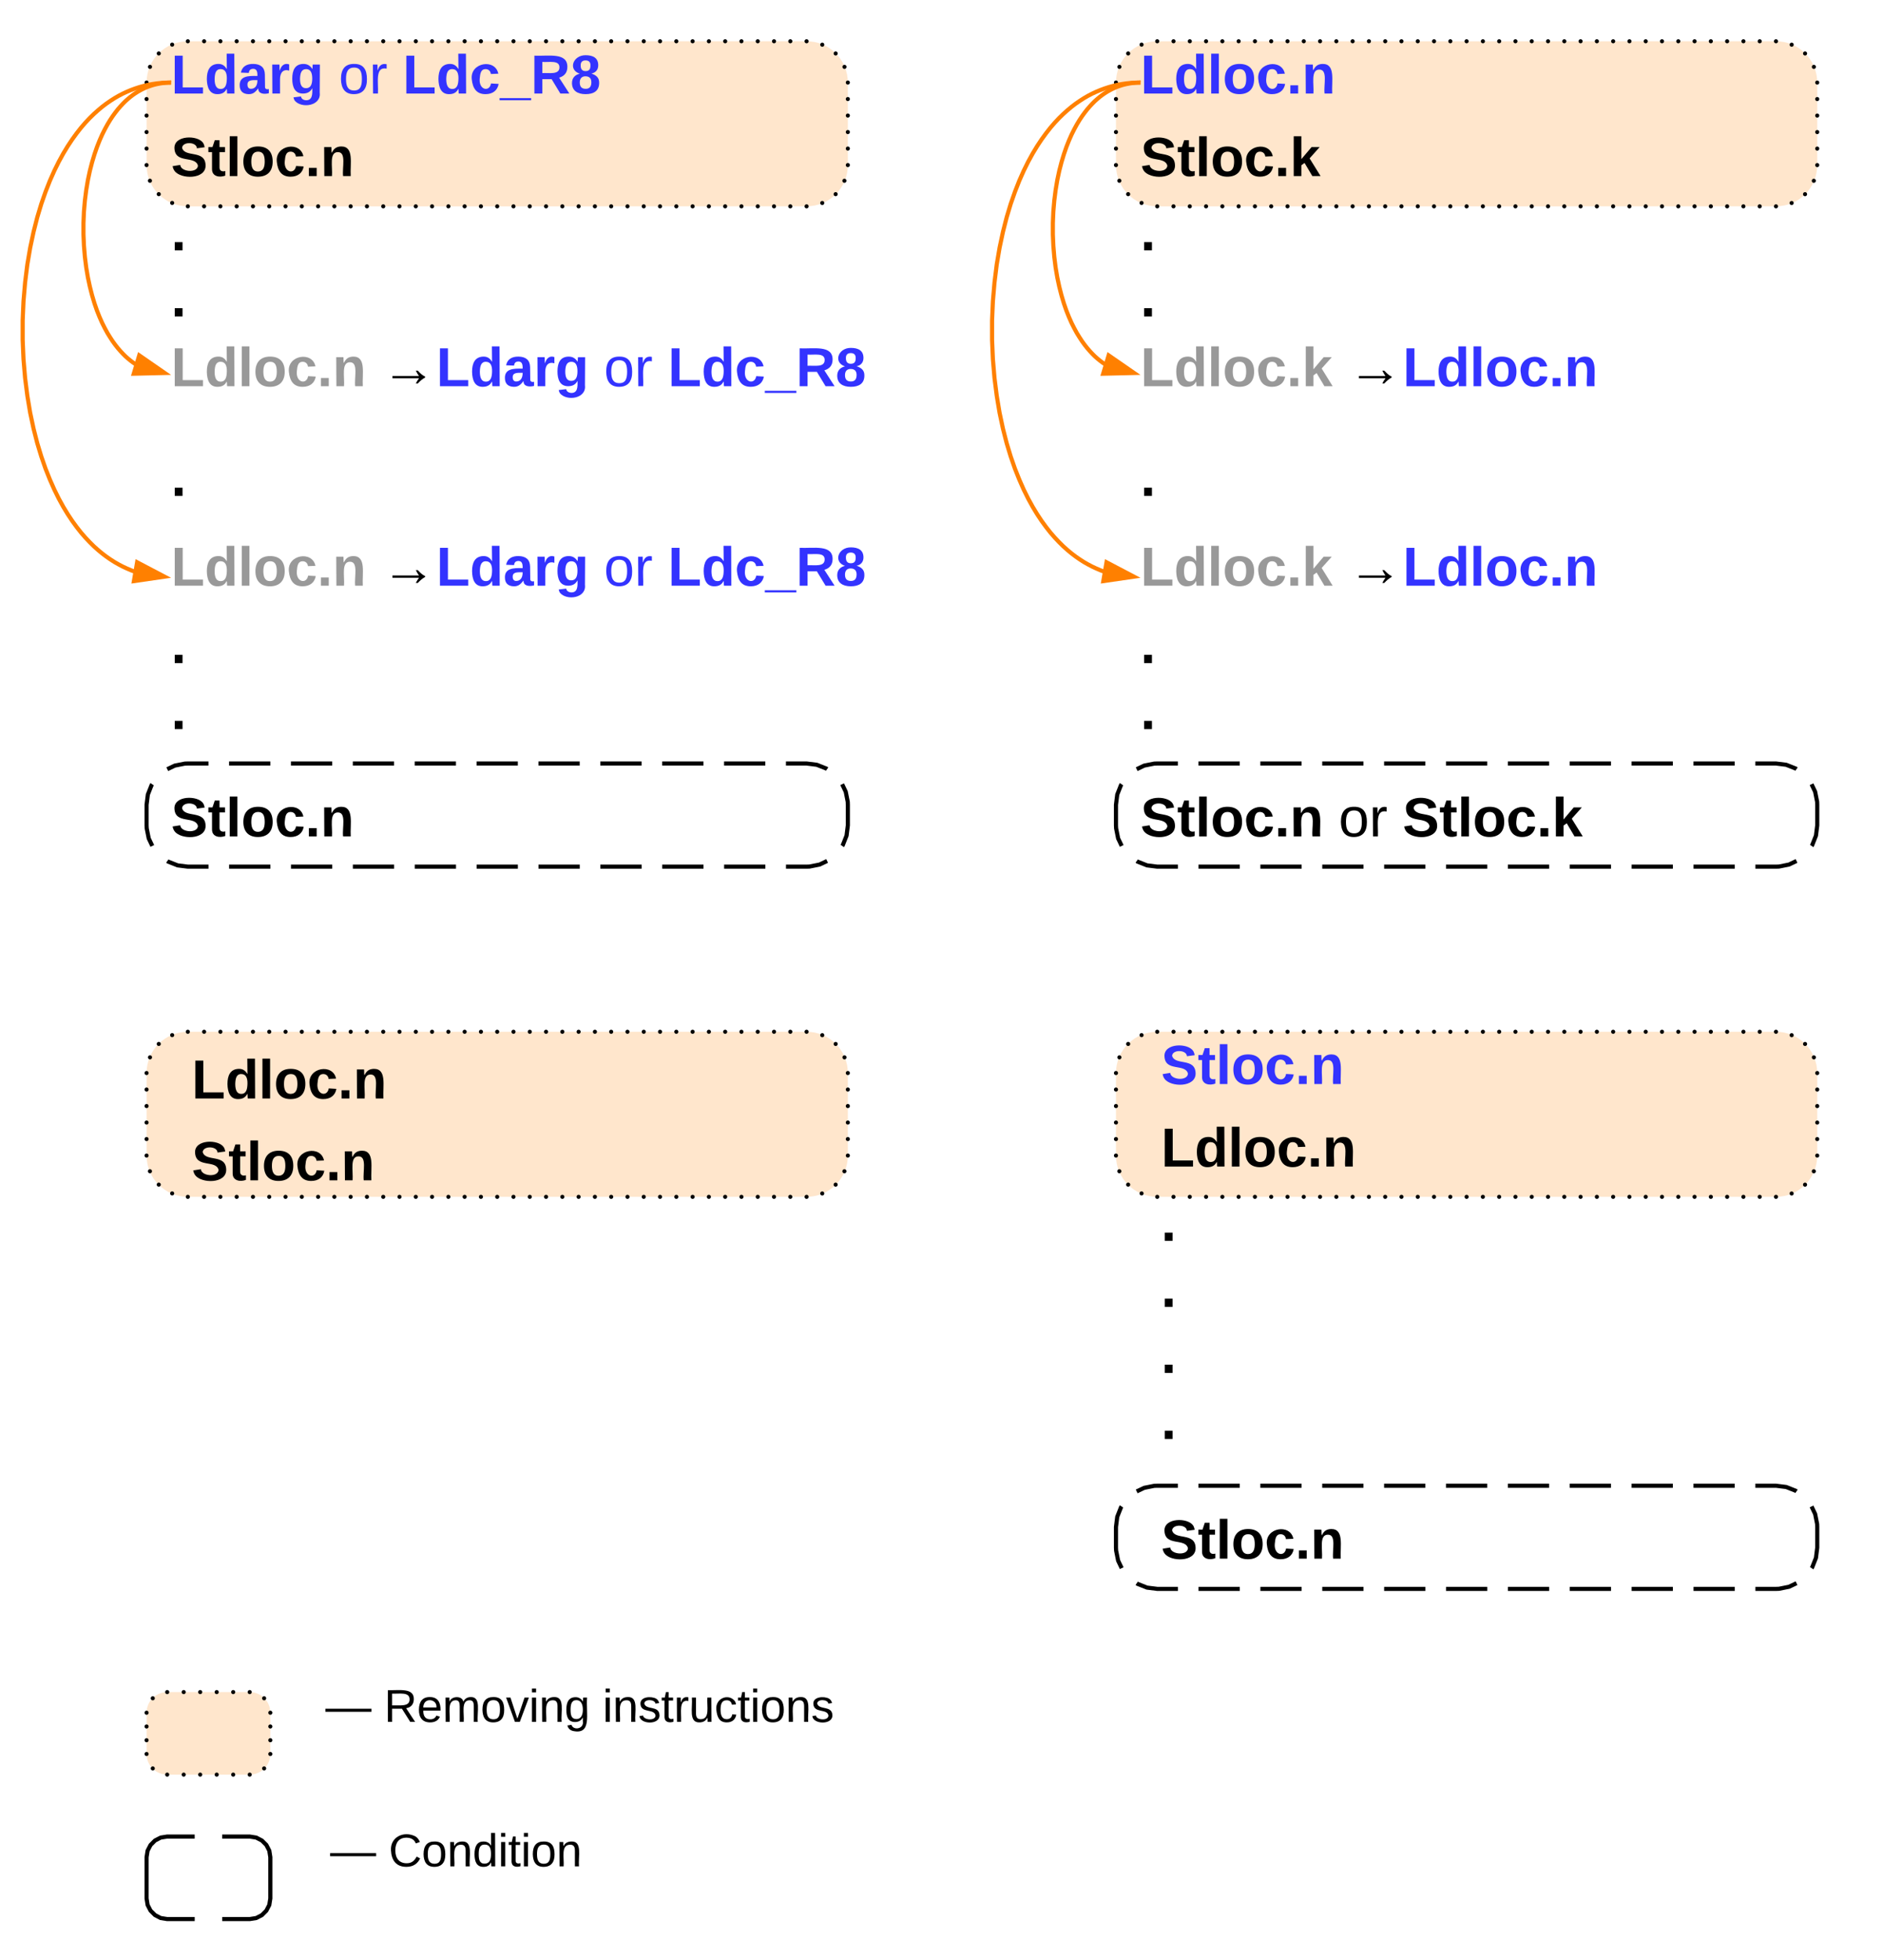 <svg xmlns="http://www.w3.org/2000/svg" xmlns:xlink="http://www.w3.org/1999/xlink" xmlns:lucid="lucid" width="912.95" height="950">
    <g transform="translate(-238.934 -160)" lucid:page-tab-id="0_0">
        <path d="M630 660c11.05 0 20 8.95 20 20v40c0 11.05-8.95 20-20 20H330c-11.05 0-20-8.95-20-20v-40c0-11.05 8.95-20 20-20z" fill="#ffe6cc"/>
        <path d="M631 660c0 .55-.45 1-1 1s-1-.45-1-1 .45-1 1-1 1 .45 1 1zm7.6 1.66c0 .55-.45 1-1 1s-1-.45-1-1 .45-1 1-1 1 .45 1 1zm6.5 4.25c0 .56-.46 1-1 1-.57 0-1-.44-1-1 0-.54.43-1 1-1 .54 0 1 .46 1 1zm4.27 6.5c0 .55-.45 1-1 1s-1-.45-1-1 .45-1 1-1 1 .45 1 1zM651 680c0 .55-.45 1-1 1s-1-.45-1-1 .45-1 1-1 1 .45 1 1zm0 8c0 .55-.45 1-1 1s-1-.45-1-1 .45-1 1-1 1 .45 1 1zm0 8c0 .55-.45 1-1 1s-1-.45-1-1 .45-1 1-1 1 .45 1 1zm0 8c0 .55-.45 1-1 1s-1-.45-1-1 .45-1 1-1 1 .45 1 1zm0 8c0 .55-.45 1-1 1s-1-.45-1-1 .45-1 1-1 1 .45 1 1zm0 8c0 .55-.45 1-1 1s-1-.45-1-1 .45-1 1-1 1 .45 1 1zm-1.66 7.6c0 .55-.45 1-1 1s-1-.45-1-1 .45-1 1-1 1 .45 1 1zm-4.25 6.5c0 .54-.46 1-1 1-.56 0-1-.46-1-1 0-.57.44-1 1-1 .54 0 1 .43 1 1zm-6.5 4.27c0 .55-.45 1-1 1s-1-.45-1-1 .45-1 1-1 1 .45 1 1zM631 740c0 .55-.45 1-1 1s-1-.45-1-1 .45-1 1-1 1 .45 1 1zm-7.9 0c0 .55-.44 1-1 1-.55 0-1-.45-1-1s.45-1 1-1c.56 0 1 .45 1 1zm-7.9 0c0 .55-.44 1-1 1-.54 0-1-.45-1-1s.46-1 1-1c.56 0 1 .45 1 1zm-7.88 0c0 .55-.45 1-1 1-.56 0-1-.45-1-1s.44-1 1-1c.55 0 1 .45 1 1zm-7.9 0c0 .55-.45 1-1 1s-1-.45-1-1 .45-1 1-1 1 .45 1 1zm-7.9 0c0 .55-.44 1-1 1-.55 0-1-.45-1-1s.45-1 1-1c.56 0 1 .45 1 1zm-7.9 0c0 .55-.44 1-1 1-.54 0-1-.45-1-1s.46-1 1-1c.56 0 1 .45 1 1zm-7.88 0c0 .55-.45 1-1 1-.56 0-1-.45-1-1s.44-1 1-1c.55 0 1 .45 1 1zm-7.9 0c0 .55-.45 1-1 1s-1-.45-1-1 .45-1 1-1 1 .45 1 1zm-7.9 0c0 .55-.44 1-1 1-.54 0-1-.45-1-1s.46-1 1-1c.56 0 1 .45 1 1zm-7.9 0c0 .55-.44 1-1 1-.54 0-1-.45-1-1s.46-1 1-1c.56 0 1 .45 1 1zm-7.88 0c0 .55-.45 1-1 1s-1-.45-1-1 .45-1 1-1 1 .45 1 1zm-7.9 0c0 .55-.44 1-1 1-.55 0-1-.45-1-1s.45-1 1-1c.56 0 1 .45 1 1zm-7.9 0c0 .55-.44 1-1 1-.54 0-1-.45-1-1s.46-1 1-1c.56 0 1 .45 1 1zm-7.9 0c0 .55-.43 1-1 1-.54 0-1-.45-1-1s.46-1 1-1c.57 0 1 .45 1 1zm-7.88 0c0 .55-.45 1-1 1s-1-.45-1-1 .45-1 1-1 1 .45 1 1zm-7.9 0c0 .55-.44 1-1 1-.55 0-1-.45-1-1s.45-1 1-1c.56 0 1 .45 1 1zm-7.9 0c0 .55-.44 1-1 1-.54 0-1-.45-1-1s.46-1 1-1c.56 0 1 .45 1 1zm-7.9 0c0 .55-.43 1-1 1-.54 0-1-.45-1-1s.46-1 1-1c.57 0 1 .45 1 1zm-7.88 0c0 .55-.45 1-1 1s-1-.45-1-1 .45-1 1-1 1 .45 1 1zm-7.9 0c0 .55-.44 1-1 1-.55 0-1-.45-1-1s.45-1 1-1c.56 0 1 .45 1 1zm-7.9 0c0 .55-.44 1-1 1-.54 0-1-.45-1-1s.46-1 1-1c.56 0 1 .45 1 1zm-7.88 0c0 .55-.45 1-1 1-.56 0-1-.45-1-1s.44-1 1-1c.55 0 1 .45 1 1zm-7.9 0c0 .55-.45 1-1 1s-1-.45-1-1 .45-1 1-1 1 .45 1 1zm-7.9 0c0 .55-.44 1-1 1-.55 0-1-.45-1-1s.45-1 1-1c.56 0 1 .45 1 1zm-7.9 0c0 .55-.44 1-1 1-.54 0-1-.45-1-1s.46-1 1-1c.56 0 1 .45 1 1zm-7.88 0c0 .55-.45 1-1 1-.56 0-1-.45-1-1s.44-1 1-1c.55 0 1 .45 1 1zm-7.9 0c0 .55-.45 1-1 1s-1-.45-1-1 .45-1 1-1 1 .45 1 1zm-7.9 0c0 .55-.44 1-1 1-.54 0-1-.45-1-1s.46-1 1-1c.56 0 1 .45 1 1zm-7.9 0c0 .55-.44 1-1 1-.54 0-1-.45-1-1s.46-1 1-1c.56 0 1 .45 1 1zm-7.88 0c0 .55-.45 1-1 1s-1-.45-1-1 .45-1 1-1 1 .45 1 1zm-7.9 0c0 .55-.44 1-1 1-.55 0-1-.45-1-1s.45-1 1-1c.56 0 1 .45 1 1zm-7.9 0c0 .55-.44 1-1 1-.54 0-1-.45-1-1s.46-1 1-1c.56 0 1 .45 1 1zm-7.9 0c0 .55-.43 1-1 1-.54 0-1-.45-1-1s.46-1 1-1c.57 0 1 .45 1 1zm-7.88 0c0 .55-.45 1-1 1s-1-.45-1-1 .45-1 1-1 1 .45 1 1zm-7.9 0c0 .55-.44 1-1 1-.55 0-1-.45-1-1s.45-1 1-1c.56 0 1 .45 1 1zm-7.9 0c0 .55-.44 1-1 1-.54 0-1-.45-1-1s.46-1 1-1c.56 0 1 .45 1 1zm-7.9 0c0 .55-.43 1-1 1-.54 0-1-.45-1-1s.46-1 1-1c.57 0 1 .45 1 1zm-7.88 0c0 .55-.45 1-1 1s-1-.45-1-1 .45-1 1-1 1 .45 1 1zm-7.6-1.66c0 .55-.45 1-1 1s-1-.45-1-1 .45-1 1-1 1 .45 1 1zm-6.5-4.25c0 .54-.43 1-1 1-.54 0-1-.46-1-1 0-.56.46-1 1-1 .57 0 1 .44 1 1zm-4.27-6.5c0 .55-.45 1-1 1s-1-.45-1-1 .45-1 1-1 1 .45 1 1zM311 720c0 .55-.45 1-1 1s-1-.45-1-1 .45-1 1-1 1 .45 1 1zm0-8c0 .55-.45 1-1 1s-1-.45-1-1 .45-1 1-1 1 .45 1 1zm0-8c0 .55-.45 1-1 1s-1-.45-1-1 .45-1 1-1 1 .45 1 1zm0-8c0 .55-.45 1-1 1s-1-.45-1-1 .45-1 1-1 1 .45 1 1zm0-8c0 .55-.45 1-1 1s-1-.45-1-1 .45-1 1-1 1 .45 1 1zm0-8c0 .55-.45 1-1 1s-1-.45-1-1 .45-1 1-1 1 .45 1 1zm1.66-7.6c0 .55-.45 1-1 1s-1-.45-1-1 .45-1 1-1 1 .45 1 1zm4.25-6.5c0 .57-.44 1-1 1-.54 0-1-.43-1-1 0-.54.46-1 1-1 .56 0 1 .46 1 1zm6.5-4.27c0 .55-.45 1-1 1s-1-.45-1-1 .45-1 1-1 1 .45 1 1zM331 660c0 .55-.45 1-1 1s-1-.45-1-1 .45-1 1-1 1 .45 1 1zm7.9 0c0 .55-.45 1-1 1-.56 0-1-.45-1-1s.44-1 1-1c.55 0 1 .45 1 1zm7.9 0c0 .55-.46 1-1 1-.56 0-1-.45-1-1s.44-1 1-1c.54 0 1 .45 1 1zm7.88 0c0 .55-.44 1-1 1-.55 0-1-.45-1-1s.45-1 1-1c.56 0 1 .45 1 1zm7.9 0c0 .55-.45 1-1 1s-1-.45-1-1 .45-1 1-1 1 .45 1 1zm7.9 0c0 .55-.45 1-1 1-.56 0-1-.45-1-1s.44-1 1-1c.55 0 1 .45 1 1zm7.9 0c0 .55-.46 1-1 1-.56 0-1-.45-1-1s.44-1 1-1c.54 0 1 .45 1 1zm7.88 0c0 .55-.44 1-1 1-.55 0-1-.45-1-1s.45-1 1-1c.56 0 1 .45 1 1zm7.9 0c0 .55-.45 1-1 1s-1-.45-1-1 .45-1 1-1 1 .45 1 1zm7.9 0c0 .55-.46 1-1 1-.56 0-1-.45-1-1s.44-1 1-1c.54 0 1 .45 1 1zm7.9 0c0 .55-.46 1-1 1-.56 0-1-.45-1-1s.44-1 1-1c.54 0 1 .45 1 1zm7.88 0c0 .55-.45 1-1 1s-1-.45-1-1 .45-1 1-1 1 .45 1 1zm7.9 0c0 .55-.45 1-1 1-.56 0-1-.45-1-1s.44-1 1-1c.55 0 1 .45 1 1zm7.9 0c0 .55-.46 1-1 1-.56 0-1-.45-1-1s.44-1 1-1c.54 0 1 .45 1 1zm7.9 0c0 .55-.46 1-1 1-.57 0-1-.45-1-1s.43-1 1-1c.54 0 1 .45 1 1zm7.88 0c0 .55-.45 1-1 1s-1-.45-1-1 .45-1 1-1 1 .45 1 1zm7.9 0c0 .55-.45 1-1 1-.56 0-1-.45-1-1s.44-1 1-1c.55 0 1 .45 1 1zm7.9 0c0 .55-.46 1-1 1-.56 0-1-.45-1-1s.44-1 1-1c.54 0 1 .45 1 1zm7.9 0c0 .55-.46 1-1 1-.57 0-1-.45-1-1s.43-1 1-1c.54 0 1 .45 1 1zm7.88 0c0 .55-.45 1-1 1s-1-.45-1-1 .45-1 1-1 1 .45 1 1zm7.9 0c0 .55-.45 1-1 1-.56 0-1-.45-1-1s.44-1 1-1c.55 0 1 .45 1 1zm7.9 0c0 .55-.46 1-1 1-.56 0-1-.45-1-1s.44-1 1-1c.54 0 1 .45 1 1zm7.88 0c0 .55-.44 1-1 1-.55 0-1-.45-1-1s.45-1 1-1c.56 0 1 .45 1 1zm7.9 0c0 .55-.45 1-1 1s-1-.45-1-1 .45-1 1-1 1 .45 1 1zm7.9 0c0 .55-.45 1-1 1-.56 0-1-.45-1-1s.44-1 1-1c.55 0 1 .45 1 1zm7.9 0c0 .55-.46 1-1 1-.56 0-1-.45-1-1s.44-1 1-1c.54 0 1 .45 1 1zm7.88 0c0 .55-.44 1-1 1-.55 0-1-.45-1-1s.45-1 1-1c.56 0 1 .45 1 1zm7.9 0c0 .55-.45 1-1 1s-1-.45-1-1 .45-1 1-1 1 .45 1 1zm7.9 0c0 .55-.46 1-1 1-.56 0-1-.45-1-1s.44-1 1-1c.54 0 1 .45 1 1zm7.9 0c0 .55-.46 1-1 1-.56 0-1-.45-1-1s.44-1 1-1c.54 0 1 .45 1 1zm7.88 0c0 .55-.45 1-1 1s-1-.45-1-1 .45-1 1-1 1 .45 1 1zm7.9 0c0 .55-.45 1-1 1-.56 0-1-.45-1-1s.44-1 1-1c.55 0 1 .45 1 1zm7.9 0c0 .55-.46 1-1 1-.56 0-1-.45-1-1s.44-1 1-1c.54 0 1 .45 1 1zm7.9 0c0 .55-.46 1-1 1-.57 0-1-.45-1-1s.43-1 1-1c.54 0 1 .45 1 1zm7.88 0c0 .55-.45 1-1 1s-1-.45-1-1 .45-1 1-1 1 .45 1 1zm7.9 0c0 .55-.45 1-1 1-.56 0-1-.45-1-1s.44-1 1-1c.55 0 1 .45 1 1zm7.9 0c0 .55-.46 1-1 1-.56 0-1-.45-1-1s.44-1 1-1c.54 0 1 .45 1 1zm7.9 0c0 .55-.46 1-1 1-.57 0-1-.45-1-1s.43-1 1-1c.54 0 1 .45 1 1zm7.88 0c0 .55-.45 1-1 1s-1-.45-1-1 .45-1 1-1 1 .45 1 1z"/>
        <path d="M331.88 665c0-2.76 2.24-5 5-5h230c2.77 0 5 2.24 5 5v43.33c0 2.76-2.23 5-5 5h-230c-2.76 0-5-2.24-5-5z" fill="none"/>
        <use xlink:href="#a" transform="matrix(1,0,0,1,331.885,660) translate(0 32.333)"/>
        <path d="M331.88 711.67c0-2.76 2.24-5 5-5h230c2.77 0 5 2.24 5 5v30c0 2.76-2.23 5-5 5h-230c-2.76 0-5-2.24-5-5z" fill="none"/>
        <use xlink:href="#b" transform="matrix(1,0,0,1,331.885,706.667) translate(0 25.333)"/>
        <path d="M1100 180c11.05 0 20 8.95 20 20v40c0 11.05-8.95 20-20 20H800c-11.05 0-20-8.95-20-20v-40c0-11.05 8.95-20 20-20z" fill="#ffe6cc"/>
        <path d="M1101 180c0 .55-.45 1-1 1s-1-.45-1-1 .45-1 1-1 1 .45 1 1zm7.6 1.66c0 .55-.45 1-1 1s-1-.45-1-1 .45-1 1-1 1 .45 1 1zm6.5 4.25c0 .56-.46 1-1 1-.57 0-1-.44-1-1 0-.54.43-1 1-1 .54 0 1 .46 1 1zm4.27 6.5c0 .55-.45 1-1 1s-1-.45-1-1 .45-1 1-1 1 .45 1 1zm1.63 7.6c0 .55-.45 1-1 1s-1-.45-1-1 .45-1 1-1 1 .45 1 1zm0 8c0 .55-.45 1-1 1s-1-.45-1-1 .45-1 1-1 1 .45 1 1zm0 8c0 .55-.45 1-1 1s-1-.45-1-1 .45-1 1-1 1 .45 1 1zm0 8c0 .55-.45 1-1 1s-1-.45-1-1 .45-1 1-1 1 .45 1 1zm0 8c0 .55-.45 1-1 1s-1-.45-1-1 .45-1 1-1 1 .45 1 1zm0 8c0 .55-.45 1-1 1s-1-.45-1-1 .45-1 1-1 1 .45 1 1zm-1.66 7.6c0 .55-.45 1-1 1s-1-.45-1-1 .45-1 1-1 1 .45 1 1zm-4.25 6.5c0 .54-.46 1-1 1-.56 0-1-.46-1-1 0-.57.44-1 1-1 .54 0 1 .43 1 1zm-6.5 4.27c0 .55-.45 1-1 1s-1-.45-1-1 .45-1 1-1 1 .45 1 1zM1101 260c0 .55-.45 1-1 1s-1-.45-1-1 .45-1 1-1 1 .45 1 1zm-7.9 0c0 .55-.44 1-1 1-.55 0-1-.45-1-1s.45-1 1-1c.56 0 1 .45 1 1zm-7.9 0c0 .55-.44 1-1 1-.54 0-1-.45-1-1s.46-1 1-1c.56 0 1 .45 1 1zm-7.88 0c0 .55-.45 1-1 1-.56 0-1-.45-1-1s.44-1 1-1c.55 0 1 .45 1 1zm-7.9 0c0 .55-.45 1-1 1s-1-.45-1-1 .45-1 1-1 1 .45 1 1zm-7.9 0c0 .55-.44 1-1 1-.55 0-1-.45-1-1s.45-1 1-1c.56 0 1 .45 1 1zm-7.9 0c0 .55-.44 1-1 1-.54 0-1-.45-1-1s.46-1 1-1c.56 0 1 .45 1 1zm-7.88 0c0 .55-.45 1-1 1-.56 0-1-.45-1-1s.44-1 1-1c.55 0 1 .45 1 1zm-7.9 0c0 .55-.45 1-1 1s-1-.45-1-1 .45-1 1-1 1 .45 1 1zm-7.9 0c0 .55-.44 1-1 1-.54 0-1-.45-1-1s.46-1 1-1c.56 0 1 .45 1 1zm-7.9 0c0 .55-.44 1-1 1-.54 0-1-.45-1-1s.46-1 1-1c.56 0 1 .45 1 1zm-7.88 0c0 .55-.45 1-1 1s-1-.45-1-1 .45-1 1-1 1 .45 1 1zm-7.9 0c0 .55-.44 1-1 1-.55 0-1-.45-1-1s.45-1 1-1c.56 0 1 .45 1 1zm-7.9 0c0 .55-.44 1-1 1-.54 0-1-.45-1-1s.46-1 1-1c.56 0 1 .45 1 1zm-7.9 0c0 .55-.43 1-1 1-.54 0-1-.45-1-1s.46-1 1-1c.57 0 1 .45 1 1zm-7.88 0c0 .55-.45 1-1 1s-1-.45-1-1 .45-1 1-1 1 .45 1 1zm-7.9 0c0 .55-.44 1-1 1-.55 0-1-.45-1-1s.45-1 1-1c.56 0 1 .45 1 1zm-7.9 0c0 .55-.44 1-1 1-.54 0-1-.45-1-1s.46-1 1-1c.56 0 1 .45 1 1zm-7.9 0c0 .55-.43 1-1 1-.54 0-1-.45-1-1s.46-1 1-1c.57 0 1 .45 1 1zm-7.88 0c0 .55-.45 1-1 1s-1-.45-1-1 .45-1 1-1 1 .45 1 1zm-7.9 0c0 .55-.44 1-1 1-.55 0-1-.45-1-1s.45-1 1-1c.56 0 1 .45 1 1zm-7.9 0c0 .55-.44 1-1 1-.54 0-1-.45-1-1s.46-1 1-1c.56 0 1 .45 1 1zm-7.88 0c0 .55-.45 1-1 1-.56 0-1-.45-1-1s.44-1 1-1c.55 0 1 .45 1 1zm-7.9 0c0 .55-.45 1-1 1s-1-.45-1-1 .45-1 1-1 1 .45 1 1zm-7.9 0c0 .55-.44 1-1 1-.55 0-1-.45-1-1s.45-1 1-1c.56 0 1 .45 1 1zm-7.9 0c0 .55-.44 1-1 1-.54 0-1-.45-1-1s.46-1 1-1c.56 0 1 .45 1 1zm-7.88 0c0 .55-.45 1-1 1-.56 0-1-.45-1-1s.44-1 1-1c.55 0 1 .45 1 1zm-7.9 0c0 .55-.45 1-1 1s-1-.45-1-1 .45-1 1-1 1 .45 1 1zm-7.9 0c0 .55-.44 1-1 1-.54 0-1-.45-1-1s.46-1 1-1c.56 0 1 .45 1 1zm-7.9 0c0 .55-.44 1-1 1-.54 0-1-.45-1-1s.46-1 1-1c.56 0 1 .45 1 1zm-7.88 0c0 .55-.45 1-1 1s-1-.45-1-1 .45-1 1-1 1 .45 1 1zm-7.9 0c0 .55-.44 1-1 1-.55 0-1-.45-1-1s.45-1 1-1c.56 0 1 .45 1 1zm-7.9 0c0 .55-.44 1-1 1-.54 0-1-.45-1-1s.46-1 1-1c.56 0 1 .45 1 1zm-7.9 0c0 .55-.43 1-1 1-.54 0-1-.45-1-1s.46-1 1-1c.57 0 1 .45 1 1zm-7.88 0c0 .55-.45 1-1 1s-1-.45-1-1 .45-1 1-1 1 .45 1 1zm-7.9 0c0 .55-.44 1-1 1-.55 0-1-.45-1-1s.45-1 1-1c.56 0 1 .45 1 1zm-7.9 0c0 .55-.44 1-1 1-.54 0-1-.45-1-1s.46-1 1-1c.56 0 1 .45 1 1zm-7.9 0c0 .55-.43 1-1 1-.54 0-1-.45-1-1s.46-1 1-1c.57 0 1 .45 1 1zm-7.88 0c0 .55-.45 1-1 1s-1-.45-1-1 .45-1 1-1 1 .45 1 1zm-7.6-1.66c0 .55-.45 1-1 1s-1-.45-1-1 .45-1 1-1 1 .45 1 1zm-6.5-4.25c0 .54-.43 1-1 1-.54 0-1-.46-1-1 0-.56.46-1 1-1 .57 0 1 .44 1 1zm-4.27-6.5c0 .55-.45 1-1 1s-1-.45-1-1 .45-1 1-1 1 .45 1 1zM781 240c0 .55-.45 1-1 1s-1-.45-1-1 .45-1 1-1 1 .45 1 1zm0-8c0 .55-.45 1-1 1s-1-.45-1-1 .45-1 1-1 1 .45 1 1zm0-8c0 .55-.45 1-1 1s-1-.45-1-1 .45-1 1-1 1 .45 1 1zm0-8c0 .55-.45 1-1 1s-1-.45-1-1 .45-1 1-1 1 .45 1 1zm0-8c0 .55-.45 1-1 1s-1-.45-1-1 .45-1 1-1 1 .45 1 1zm0-8c0 .55-.45 1-1 1s-1-.45-1-1 .45-1 1-1 1 .45 1 1zm1.66-7.6c0 .55-.45 1-1 1s-1-.45-1-1 .45-1 1-1 1 .45 1 1zm4.25-6.5c0 .57-.44 1-1 1-.54 0-1-.43-1-1 0-.54.46-1 1-1 .56 0 1 .46 1 1zm6.5-4.27c0 .55-.45 1-1 1s-1-.45-1-1 .45-1 1-1 1 .45 1 1zM801 180c0 .55-.45 1-1 1s-1-.45-1-1 .45-1 1-1 1 .45 1 1zm7.9 0c0 .55-.45 1-1 1-.56 0-1-.45-1-1s.44-1 1-1c.55 0 1 .45 1 1zm7.9 0c0 .55-.46 1-1 1-.56 0-1-.45-1-1s.44-1 1-1c.54 0 1 .45 1 1zm7.88 0c0 .55-.44 1-1 1-.55 0-1-.45-1-1s.45-1 1-1c.56 0 1 .45 1 1zm7.9 0c0 .55-.45 1-1 1s-1-.45-1-1 .45-1 1-1 1 .45 1 1zm7.9 0c0 .55-.45 1-1 1-.56 0-1-.45-1-1s.44-1 1-1c.55 0 1 .45 1 1zm7.9 0c0 .55-.46 1-1 1-.56 0-1-.45-1-1s.44-1 1-1c.54 0 1 .45 1 1zm7.88 0c0 .55-.44 1-1 1-.55 0-1-.45-1-1s.45-1 1-1c.56 0 1 .45 1 1zm7.9 0c0 .55-.45 1-1 1s-1-.45-1-1 .45-1 1-1 1 .45 1 1zm7.9 0c0 .55-.46 1-1 1-.56 0-1-.45-1-1s.44-1 1-1c.54 0 1 .45 1 1zm7.9 0c0 .55-.46 1-1 1-.56 0-1-.45-1-1s.44-1 1-1c.54 0 1 .45 1 1zm7.88 0c0 .55-.45 1-1 1s-1-.45-1-1 .45-1 1-1 1 .45 1 1zm7.9 0c0 .55-.45 1-1 1-.56 0-1-.45-1-1s.44-1 1-1c.55 0 1 .45 1 1zm7.9 0c0 .55-.46 1-1 1-.56 0-1-.45-1-1s.44-1 1-1c.54 0 1 .45 1 1zm7.9 0c0 .55-.46 1-1 1-.57 0-1-.45-1-1s.43-1 1-1c.54 0 1 .45 1 1zm7.88 0c0 .55-.45 1-1 1s-1-.45-1-1 .45-1 1-1 1 .45 1 1zm7.9 0c0 .55-.45 1-1 1-.56 0-1-.45-1-1s.44-1 1-1c.55 0 1 .45 1 1zm7.9 0c0 .55-.46 1-1 1-.56 0-1-.45-1-1s.44-1 1-1c.54 0 1 .45 1 1zm7.9 0c0 .55-.46 1-1 1-.57 0-1-.45-1-1s.43-1 1-1c.54 0 1 .45 1 1zm7.88 0c0 .55-.45 1-1 1s-1-.45-1-1 .45-1 1-1 1 .45 1 1zm7.9 0c0 .55-.45 1-1 1-.56 0-1-.45-1-1s.44-1 1-1c.55 0 1 .45 1 1zm7.9 0c0 .55-.46 1-1 1-.56 0-1-.45-1-1s.44-1 1-1c.54 0 1 .45 1 1zm7.88 0c0 .55-.44 1-1 1-.55 0-1-.45-1-1s.45-1 1-1c.56 0 1 .45 1 1zm7.9 0c0 .55-.45 1-1 1s-1-.45-1-1 .45-1 1-1 1 .45 1 1zm7.9 0c0 .55-.45 1-1 1-.56 0-1-.45-1-1s.44-1 1-1c.55 0 1 .45 1 1zm7.9 0c0 .55-.46 1-1 1-.56 0-1-.45-1-1s.44-1 1-1c.54 0 1 .45 1 1zm7.88 0c0 .55-.44 1-1 1-.55 0-1-.45-1-1s.45-1 1-1c.56 0 1 .45 1 1zm7.9 0c0 .55-.45 1-1 1s-1-.45-1-1 .45-1 1-1 1 .45 1 1zm7.9 0c0 .55-.46 1-1 1-.56 0-1-.45-1-1s.44-1 1-1c.54 0 1 .45 1 1zm7.9 0c0 .55-.46 1-1 1-.56 0-1-.45-1-1s.44-1 1-1c.54 0 1 .45 1 1zm7.88 0c0 .55-.45 1-1 1s-1-.45-1-1 .45-1 1-1 1 .45 1 1zm7.9 0c0 .55-.45 1-1 1-.56 0-1-.45-1-1s.44-1 1-1c.55 0 1 .45 1 1zm7.9 0c0 .55-.46 1-1 1-.56 0-1-.45-1-1s.44-1 1-1c.54 0 1 .45 1 1zm7.9 0c0 .55-.46 1-1 1-.57 0-1-.45-1-1s.43-1 1-1c.54 0 1 .45 1 1zm7.88 0c0 .55-.45 1-1 1s-1-.45-1-1 .45-1 1-1 1 .45 1 1zm7.9 0c0 .55-.45 1-1 1-.56 0-1-.45-1-1s.44-1 1-1c.55 0 1 .45 1 1zm7.9 0c0 .55-.46 1-1 1-.56 0-1-.45-1-1s.44-1 1-1c.54 0 1 .45 1 1zm7.9 0c0 .55-.46 1-1 1-.57 0-1-.45-1-1s.43-1 1-1c.54 0 1 .45 1 1zm7.88 0c0 .55-.45 1-1 1s-1-.45-1-1 .45-1 1-1 1 .45 1 1z"/>
        <path d="M630 180c11.05 0 20 8.95 20 20v40c0 11.05-8.95 20-20 20H330c-11.05 0-20-8.95-20-20v-40c0-11.05 8.95-20 20-20z" fill="#ffe6cc"/>
        <path d="M631 180c0 .55-.45 1-1 1s-1-.45-1-1 .45-1 1-1 1 .45 1 1zm7.6 1.66c0 .55-.45 1-1 1s-1-.45-1-1 .45-1 1-1 1 .45 1 1zm6.5 4.25c0 .56-.46 1-1 1-.57 0-1-.44-1-1 0-.54.43-1 1-1 .54 0 1 .46 1 1zm4.27 6.5c0 .55-.45 1-1 1s-1-.45-1-1 .45-1 1-1 1 .45 1 1zM651 200c0 .55-.45 1-1 1s-1-.45-1-1 .45-1 1-1 1 .45 1 1zm0 8c0 .55-.45 1-1 1s-1-.45-1-1 .45-1 1-1 1 .45 1 1zm0 8c0 .55-.45 1-1 1s-1-.45-1-1 .45-1 1-1 1 .45 1 1zm0 8c0 .55-.45 1-1 1s-1-.45-1-1 .45-1 1-1 1 .45 1 1zm0 8c0 .55-.45 1-1 1s-1-.45-1-1 .45-1 1-1 1 .45 1 1zm0 8c0 .55-.45 1-1 1s-1-.45-1-1 .45-1 1-1 1 .45 1 1zm-1.66 7.6c0 .55-.45 1-1 1s-1-.45-1-1 .45-1 1-1 1 .45 1 1zm-4.25 6.5c0 .54-.46 1-1 1-.56 0-1-.46-1-1 0-.57.44-1 1-1 .54 0 1 .43 1 1zm-6.5 4.27c0 .55-.45 1-1 1s-1-.45-1-1 .45-1 1-1 1 .45 1 1zM631 260c0 .55-.45 1-1 1s-1-.45-1-1 .45-1 1-1 1 .45 1 1zm-7.9 0c0 .55-.44 1-1 1-.55 0-1-.45-1-1s.45-1 1-1c.56 0 1 .45 1 1zm-7.9 0c0 .55-.44 1-1 1-.54 0-1-.45-1-1s.46-1 1-1c.56 0 1 .45 1 1zm-7.88 0c0 .55-.45 1-1 1-.56 0-1-.45-1-1s.44-1 1-1c.55 0 1 .45 1 1zm-7.9 0c0 .55-.45 1-1 1s-1-.45-1-1 .45-1 1-1 1 .45 1 1zm-7.9 0c0 .55-.44 1-1 1-.55 0-1-.45-1-1s.45-1 1-1c.56 0 1 .45 1 1zm-7.9 0c0 .55-.44 1-1 1-.54 0-1-.45-1-1s.46-1 1-1c.56 0 1 .45 1 1zm-7.88 0c0 .55-.45 1-1 1-.56 0-1-.45-1-1s.44-1 1-1c.55 0 1 .45 1 1zm-7.9 0c0 .55-.45 1-1 1s-1-.45-1-1 .45-1 1-1 1 .45 1 1zm-7.9 0c0 .55-.44 1-1 1-.54 0-1-.45-1-1s.46-1 1-1c.56 0 1 .45 1 1zm-7.9 0c0 .55-.44 1-1 1-.54 0-1-.45-1-1s.46-1 1-1c.56 0 1 .45 1 1zm-7.88 0c0 .55-.45 1-1 1s-1-.45-1-1 .45-1 1-1 1 .45 1 1zm-7.9 0c0 .55-.44 1-1 1-.55 0-1-.45-1-1s.45-1 1-1c.56 0 1 .45 1 1zm-7.9 0c0 .55-.44 1-1 1-.54 0-1-.45-1-1s.46-1 1-1c.56 0 1 .45 1 1zm-7.9 0c0 .55-.43 1-1 1-.54 0-1-.45-1-1s.46-1 1-1c.57 0 1 .45 1 1zm-7.88 0c0 .55-.45 1-1 1s-1-.45-1-1 .45-1 1-1 1 .45 1 1zm-7.9 0c0 .55-.44 1-1 1-.55 0-1-.45-1-1s.45-1 1-1c.56 0 1 .45 1 1zm-7.9 0c0 .55-.44 1-1 1-.54 0-1-.45-1-1s.46-1 1-1c.56 0 1 .45 1 1zm-7.9 0c0 .55-.43 1-1 1-.54 0-1-.45-1-1s.46-1 1-1c.57 0 1 .45 1 1zm-7.88 0c0 .55-.45 1-1 1s-1-.45-1-1 .45-1 1-1 1 .45 1 1zm-7.9 0c0 .55-.44 1-1 1-.55 0-1-.45-1-1s.45-1 1-1c.56 0 1 .45 1 1zm-7.9 0c0 .55-.44 1-1 1-.54 0-1-.45-1-1s.46-1 1-1c.56 0 1 .45 1 1zm-7.88 0c0 .55-.45 1-1 1-.56 0-1-.45-1-1s.44-1 1-1c.55 0 1 .45 1 1zm-7.9 0c0 .55-.45 1-1 1s-1-.45-1-1 .45-1 1-1 1 .45 1 1zm-7.9 0c0 .55-.44 1-1 1-.55 0-1-.45-1-1s.45-1 1-1c.56 0 1 .45 1 1zm-7.9 0c0 .55-.44 1-1 1-.54 0-1-.45-1-1s.46-1 1-1c.56 0 1 .45 1 1zm-7.88 0c0 .55-.45 1-1 1-.56 0-1-.45-1-1s.44-1 1-1c.55 0 1 .45 1 1zm-7.9 0c0 .55-.45 1-1 1s-1-.45-1-1 .45-1 1-1 1 .45 1 1zm-7.9 0c0 .55-.44 1-1 1-.54 0-1-.45-1-1s.46-1 1-1c.56 0 1 .45 1 1zm-7.9 0c0 .55-.44 1-1 1-.54 0-1-.45-1-1s.46-1 1-1c.56 0 1 .45 1 1zm-7.88 0c0 .55-.45 1-1 1s-1-.45-1-1 .45-1 1-1 1 .45 1 1zm-7.9 0c0 .55-.44 1-1 1-.55 0-1-.45-1-1s.45-1 1-1c.56 0 1 .45 1 1zm-7.9 0c0 .55-.44 1-1 1-.54 0-1-.45-1-1s.46-1 1-1c.56 0 1 .45 1 1zm-7.9 0c0 .55-.43 1-1 1-.54 0-1-.45-1-1s.46-1 1-1c.57 0 1 .45 1 1zm-7.88 0c0 .55-.45 1-1 1s-1-.45-1-1 .45-1 1-1 1 .45 1 1zm-7.9 0c0 .55-.44 1-1 1-.55 0-1-.45-1-1s.45-1 1-1c.56 0 1 .45 1 1zm-7.9 0c0 .55-.44 1-1 1-.54 0-1-.45-1-1s.46-1 1-1c.56 0 1 .45 1 1zm-7.9 0c0 .55-.43 1-1 1-.54 0-1-.45-1-1s.46-1 1-1c.57 0 1 .45 1 1zm-7.88 0c0 .55-.45 1-1 1s-1-.45-1-1 .45-1 1-1 1 .45 1 1zm-7.6-1.66c0 .55-.45 1-1 1s-1-.45-1-1 .45-1 1-1 1 .45 1 1zm-6.5-4.25c0 .54-.43 1-1 1-.54 0-1-.46-1-1 0-.56.46-1 1-1 .57 0 1 .44 1 1zm-4.27-6.5c0 .55-.45 1-1 1s-1-.45-1-1 .45-1 1-1 1 .45 1 1zM311 240c0 .55-.45 1-1 1s-1-.45-1-1 .45-1 1-1 1 .45 1 1zm0-8c0 .55-.45 1-1 1s-1-.45-1-1 .45-1 1-1 1 .45 1 1zm0-8c0 .55-.45 1-1 1s-1-.45-1-1 .45-1 1-1 1 .45 1 1zm0-8c0 .55-.45 1-1 1s-1-.45-1-1 .45-1 1-1 1 .45 1 1zm0-8c0 .55-.45 1-1 1s-1-.45-1-1 .45-1 1-1 1 .45 1 1zm0-8c0 .55-.45 1-1 1s-1-.45-1-1 .45-1 1-1 1 .45 1 1zm1.66-7.6c0 .55-.45 1-1 1s-1-.45-1-1 .45-1 1-1 1 .45 1 1zm4.25-6.5c0 .57-.44 1-1 1-.54 0-1-.43-1-1 0-.54.46-1 1-1 .56 0 1 .46 1 1zm6.5-4.27c0 .55-.45 1-1 1s-1-.45-1-1 .45-1 1-1 1 .45 1 1zM331 180c0 .55-.45 1-1 1s-1-.45-1-1 .45-1 1-1 1 .45 1 1zm7.9 0c0 .55-.45 1-1 1-.56 0-1-.45-1-1s.44-1 1-1c.55 0 1 .45 1 1zm7.9 0c0 .55-.46 1-1 1-.56 0-1-.45-1-1s.44-1 1-1c.54 0 1 .45 1 1zm7.88 0c0 .55-.44 1-1 1-.55 0-1-.45-1-1s.45-1 1-1c.56 0 1 .45 1 1zm7.9 0c0 .55-.45 1-1 1s-1-.45-1-1 .45-1 1-1 1 .45 1 1zm7.9 0c0 .55-.45 1-1 1-.56 0-1-.45-1-1s.44-1 1-1c.55 0 1 .45 1 1zm7.9 0c0 .55-.46 1-1 1-.56 0-1-.45-1-1s.44-1 1-1c.54 0 1 .45 1 1zm7.88 0c0 .55-.44 1-1 1-.55 0-1-.45-1-1s.45-1 1-1c.56 0 1 .45 1 1zm7.9 0c0 .55-.45 1-1 1s-1-.45-1-1 .45-1 1-1 1 .45 1 1zm7.9 0c0 .55-.46 1-1 1-.56 0-1-.45-1-1s.44-1 1-1c.54 0 1 .45 1 1zm7.9 0c0 .55-.46 1-1 1-.56 0-1-.45-1-1s.44-1 1-1c.54 0 1 .45 1 1zm7.88 0c0 .55-.45 1-1 1s-1-.45-1-1 .45-1 1-1 1 .45 1 1zm7.9 0c0 .55-.45 1-1 1-.56 0-1-.45-1-1s.44-1 1-1c.55 0 1 .45 1 1zm7.9 0c0 .55-.46 1-1 1-.56 0-1-.45-1-1s.44-1 1-1c.54 0 1 .45 1 1zm7.9 0c0 .55-.46 1-1 1-.57 0-1-.45-1-1s.43-1 1-1c.54 0 1 .45 1 1zm7.88 0c0 .55-.45 1-1 1s-1-.45-1-1 .45-1 1-1 1 .45 1 1zm7.9 0c0 .55-.45 1-1 1-.56 0-1-.45-1-1s.44-1 1-1c.55 0 1 .45 1 1zm7.9 0c0 .55-.46 1-1 1-.56 0-1-.45-1-1s.44-1 1-1c.54 0 1 .45 1 1zm7.9 0c0 .55-.46 1-1 1-.57 0-1-.45-1-1s.43-1 1-1c.54 0 1 .45 1 1zm7.88 0c0 .55-.45 1-1 1s-1-.45-1-1 .45-1 1-1 1 .45 1 1zm7.9 0c0 .55-.45 1-1 1-.56 0-1-.45-1-1s.44-1 1-1c.55 0 1 .45 1 1zm7.9 0c0 .55-.46 1-1 1-.56 0-1-.45-1-1s.44-1 1-1c.54 0 1 .45 1 1zm7.88 0c0 .55-.44 1-1 1-.55 0-1-.45-1-1s.45-1 1-1c.56 0 1 .45 1 1zm7.9 0c0 .55-.45 1-1 1s-1-.45-1-1 .45-1 1-1 1 .45 1 1zm7.9 0c0 .55-.45 1-1 1-.56 0-1-.45-1-1s.44-1 1-1c.55 0 1 .45 1 1zm7.9 0c0 .55-.46 1-1 1-.56 0-1-.45-1-1s.44-1 1-1c.54 0 1 .45 1 1zm7.88 0c0 .55-.44 1-1 1-.55 0-1-.45-1-1s.45-1 1-1c.56 0 1 .45 1 1zm7.9 0c0 .55-.45 1-1 1s-1-.45-1-1 .45-1 1-1 1 .45 1 1zm7.9 0c0 .55-.46 1-1 1-.56 0-1-.45-1-1s.44-1 1-1c.54 0 1 .45 1 1zm7.9 0c0 .55-.46 1-1 1-.56 0-1-.45-1-1s.44-1 1-1c.54 0 1 .45 1 1zm7.88 0c0 .55-.45 1-1 1s-1-.45-1-1 .45-1 1-1 1 .45 1 1zm7.9 0c0 .55-.45 1-1 1-.56 0-1-.45-1-1s.44-1 1-1c.55 0 1 .45 1 1zm7.9 0c0 .55-.46 1-1 1-.56 0-1-.45-1-1s.44-1 1-1c.54 0 1 .45 1 1zm7.9 0c0 .55-.46 1-1 1-.57 0-1-.45-1-1s.43-1 1-1c.54 0 1 .45 1 1zm7.88 0c0 .55-.45 1-1 1s-1-.45-1-1 .45-1 1-1 1 .45 1 1zm7.9 0c0 .55-.45 1-1 1-.56 0-1-.45-1-1s.44-1 1-1c.55 0 1 .45 1 1zm7.9 0c0 .55-.46 1-1 1-.56 0-1-.45-1-1s.44-1 1-1c.54 0 1 .45 1 1zm7.9 0c0 .55-.46 1-1 1-.57 0-1-.45-1-1s.43-1 1-1c.54 0 1 .45 1 1zm7.88 0c0 .55-.45 1-1 1s-1-.45-1-1 .45-1 1-1 1 .45 1 1z"/>
        <path d="M321.88 185c0-2.76 2.24-5 5-5h230c2.77 0 5 2.24 5 5v30c0 2.76-2.23 5-5 5h-230c-2.76 0-5-2.24-5-5z" fill="none"/>
        <use xlink:href="#c" transform="matrix(1,0,0,1,321.885,180) translate(0 25.333)"/>
        <use xlink:href="#d" transform="matrix(1,0,0,1,321.885,180) translate(81.259 25.333)"/>
        <use xlink:href="#e" transform="matrix(1,0,0,1,321.885,180) translate(112.296 25.333)"/>
        <path d="M321.88 225c0-2.76 2.24-5 5-5h230c2.77 0 5 2.24 5 5v30c0 2.76-2.23 5-5 5h-230c-2.76 0-5-2.24-5-5z" fill="none"/>
        <use xlink:href="#b" transform="matrix(1,0,0,1,321.885,220) translate(0 25.333)"/>
        <path d="M321.88 265c0-2.76 2.24-5 5-5h10c2.77 0 5 2.24 5 5v56.67c0 2.76-2.23 5-5 5h-10c-2.76 0-5-2.24-5-5z" fill="none"/>
        <use xlink:href="#f" transform="matrix(1,0,0,1,321.885,260) translate(0 21.333)"/>
        <use xlink:href="#g" transform="matrix(1,0,0,1,321.885,260) translate(0 53.333)"/>
        <path d="M321.88 328.33c0-2.76 2.24-5 5-5h330c2.77 0 5 2.24 5 5V355c0 2.76-2.23 5-5 5h-330c-2.76 0-5-2.24-5-5z" fill="none"/>
        <use xlink:href="#h" transform="matrix(1,0,0,1,321.885,323.333) translate(0 23.833)"/>
        <use xlink:href="#i" transform="matrix(1,0,0,1,321.885,323.333) translate(101.926 23.833)"/>
        <use xlink:href="#d" transform="matrix(1,0,0,1,321.885,323.333) translate(209.852 23.833)"/>
        <use xlink:href="#e" transform="matrix(1,0,0,1,321.885,323.333) translate(240.889 23.833)"/>
        <path d="M321.88 375c0-2.76 2.24-5 5-5h10c2.77 0 5 2.24 5 5v40c0 2.76-2.23 5-5 5h-10c-2.76 0-5-2.24-5-5z" fill="none"/>
        <use xlink:href="#g" transform="matrix(1,0,0,1,321.885,370) translate(0 30.333)"/>
        <path d="M321.88 465c0-2.76 2.24-5 5-5h10c2.77 0 5 2.24 5 5v56.67c0 2.76-2.23 5-5 5h-10c-2.76 0-5-2.24-5-5z" fill="none"/>
        <use xlink:href="#f" transform="matrix(1,0,0,1,321.885,460) translate(0 21.333)"/>
        <use xlink:href="#g" transform="matrix(1,0,0,1,321.885,460) translate(0 53.333)"/>
        <path d="M321.88 545c0-2.76 2.24-5 5-5h230c2.77 0 5 2.24 5 5v30c0 2.76-2.23 5-5 5h-230c-2.76 0-5-2.24-5-5z" fill="none"/>
        <use xlink:href="#b" transform="matrix(1,0,0,1,321.885,540) translate(0 25.333)"/>
        <path d="M321.88 200l-1.4.03-1.36.08-1.32.15-1.3.2-1.26.24-1.24.28-1.22.34-1.2.4-1.2.43-1.18.5-1.17.55-1.17.62-1.18.67-1.17.74-1.16.8-1.18.9-1.2 1-1.2 1.07-1.2 1.2-1.22 1.3-1.24 1.43-1.24 1.58-1.27 1.74-1.28 1.92-1.28 2.12-1.28 2.34-1.3 2.6-1.26 2.85-1.25 3.16-1.2 3.48-1.16 3.83-1.08 4.16-.96 4.5-.82 4.86-.65 5.13-.46 5.35-.23 5.5v5.57l.24 5.5.45 5.37.64 5.12.82 4.85.96 4.5 1.07 4.18 1.14 3.82 1.2 3.48 1.26 3.16 1.27 2.87 1.3 2.58 1.27 2.34 1.3 2.1 1.26 1.93 1.26 1.73 1.25 1.58 1.24 1.43 1.22 1.3 1.2 1.2 1.2 1.07 1.2.98 1.18.9 1.18.8.14.1" stroke="#ff8000" stroke-width="2" fill="none"/>
        <path d="M321.88 200l-.23-.97.23-.06zM318.78 340.74l-15 .36 2.66-8.88z" fill="#ff8000"/>
        <path d="M321.88 341.67l-19.44.46 3.44-11.52zm-16.74-1.6l10.54-.25-8.68-6z" fill="#ff8000"/>
        <path d="M321.88 200l-2.37.05-2.3.14-2.24.23-2.18.32-2.14.4-2.1.5-2.07.58-2.05.67-2.02.75-2 .84-2 .93-1.98 1.03-1.98 1.15-1.98 1.27-2 1.38-2 1.52-2 1.67-2.04 1.83-2.05 2-2.07 2.2-2.1 2.44-2.1 2.68-2.14 2.94-2.16 3.25-2.17 3.58-2.18 3.97-2.17 4.38-2.16 4.85-2.1 5.35-2.07 5.9-1.95 6.47-1.8 7.06-1.63 7.65-1.4 8.2-1.08 8.7-.78 9.1-.4 9.32v9.42l.4 9.33.77 9.1 1.1 8.68 1.37 8.2 1.63 7.66 1.8 7.05 1.96 6.47 2.05 5.9 2.13 5.34 2.15 4.85 2.18 4.4 2.18 3.96 2.17 3.58 2.16 3.25 2.14 2.93 2.1 2.67 2.1 2.42 2.08 2.2 2.04 2.02 2.03 1.82 2.02 1.67 2 1.52 2 1.38 1.97 1.26 2 1.14 1.97 1.04 2 .93 2 .86 1.6.6" stroke="#ff8000" stroke-width="2" fill="none"/>
        <path d="M321.88 200.02l-.14-1 .14-.03zM318.7 439.46l-14.85 2.16 1.56-9.13z" fill="#ff8000"/>
        <path d="M321.88 440l-19.24 2.8 2.02-11.84zm-16.8.44l10.43-1.53-9.33-4.9z" fill="#ff8000"/>
        <path d="M321.88 425c0-2.76 2.24-5 5-5h330c2.77 0 5 2.24 5 5v26.67c0 2.76-2.23 5-5 5h-330c-2.76 0-5-2.24-5-5z" fill="none"/>
        <use xlink:href="#h" transform="matrix(1,0,0,1,321.885,420) translate(0 23.833)"/>
        <use xlink:href="#i" transform="matrix(1,0,0,1,321.885,420) translate(101.926 23.833)"/>
        <use xlink:href="#d" transform="matrix(1,0,0,1,321.885,420) translate(209.852 23.833)"/>
        <use xlink:href="#e" transform="matrix(1,0,0,1,321.885,420) translate(240.889 23.833)"/>
        <path d="M791.88 185c0-2.76 2.24-5 5-5h230c2.77 0 5 2.24 5 5v30c0 2.76-2.23 5-5 5h-230c-2.76 0-5-2.24-5-5z" fill="none"/>
        <use xlink:href="#j" transform="matrix(1,0,0,1,791.885,180) translate(0 25.333)"/>
        <path d="M791.88 225c0-2.76 2.24-5 5-5h230c2.77 0 5 2.24 5 5v30c0 2.76-2.23 5-5 5h-230c-2.76 0-5-2.24-5-5z" fill="none"/>
        <use xlink:href="#k" transform="matrix(1,0,0,1,791.885,220) translate(0 25.333)"/>
        <path d="M791.88 265c0-2.76 2.24-5 5-5h10c2.77 0 5 2.24 5 5v56.67c0 2.76-2.23 5-5 5h-10c-2.76 0-5-2.24-5-5z" fill="none"/>
        <use xlink:href="#f" transform="matrix(1,0,0,1,791.885,260) translate(0 21.333)"/>
        <use xlink:href="#g" transform="matrix(1,0,0,1,791.885,260) translate(0 53.333)"/>
        <path d="M791.88 328.33c0-2.76 2.24-5 5-5h330c2.77 0 5 2.24 5 5V355c0 2.76-2.23 5-5 5h-330c-2.76 0-5-2.24-5-5z" fill="none"/>
        <use xlink:href="#l" transform="matrix(1,0,0,1,791.885,323.333) translate(0 23.833)"/>
        <use xlink:href="#m" transform="matrix(1,0,0,1,791.885,323.333) translate(100.519 23.833)"/>
        <path d="M791.88 375c0-2.76 2.24-5 5-5h10c2.77 0 5 2.24 5 5v40c0 2.76-2.23 5-5 5h-10c-2.76 0-5-2.24-5-5z" fill="none"/>
        <use xlink:href="#g" transform="matrix(1,0,0,1,791.885,370) translate(0 30.333)"/>
        <path d="M791.88 465c0-2.76 2.24-5 5-5h10c2.77 0 5 2.24 5 5v56.67c0 2.76-2.23 5-5 5h-10c-2.76 0-5-2.24-5-5z" fill="none"/>
        <use xlink:href="#f" transform="matrix(1,0,0,1,791.885,460) translate(0 21.333)"/>
        <use xlink:href="#g" transform="matrix(1,0,0,1,791.885,460) translate(0 53.333)"/>
        <path d="M791.88 545c0-2.76 2.24-5 5-5h230c2.77 0 5 2.24 5 5v30c0 2.76-2.23 5-5 5h-230c-2.76 0-5-2.24-5-5z" fill="none"/>
        <use xlink:href="#n" transform="matrix(1,0,0,1,791.885,540) translate(0 25.333)"/>
        <use xlink:href="#o" transform="matrix(1,0,0,1,791.885,540) translate(96.074 25.333)"/>
        <use xlink:href="#p" transform="matrix(1,0,0,1,791.885,540) translate(127.111 25.333)"/>
        <path d="M791.88 200l-1.4.03-1.36.08-1.32.15-1.3.2-1.26.24-1.24.28-1.22.34-1.2.4-1.2.43-1.18.5-1.17.55-1.17.62-1.18.67-1.17.74-1.16.8-1.18.9-1.2 1-1.2 1.07-1.2 1.2-1.22 1.3-1.24 1.43-1.24 1.58-1.27 1.74-1.28 1.92-1.28 2.12-1.28 2.34-1.3 2.6-1.26 2.85-1.25 3.16-1.2 3.48-1.16 3.83-1.08 4.16-.96 4.5-.82 4.86-.65 5.13-.46 5.35-.23 5.5v5.57l.24 5.5.45 5.37.64 5.12.82 4.85.96 4.5 1.07 4.18 1.14 3.82 1.2 3.48 1.26 3.16 1.27 2.87 1.3 2.58 1.27 2.34 1.3 2.1 1.26 1.93 1.26 1.73 1.25 1.58 1.24 1.43 1.22 1.3 1.2 1.2 1.2 1.07 1.2.98 1.18.9 1.18.8.14.1" stroke="#ff8000" stroke-width="2" fill="none"/>
        <path d="M791.88 200l-.23-.97.23-.06zM788.78 340.74l-15 .36 2.66-8.88z" fill="#ff8000"/>
        <path d="M791.88 341.67l-19.44.46 3.44-11.52zm-16.74-1.6l10.54-.25-8.68-6z" fill="#ff8000"/>
        <path d="M791.88 200l-2.37.05-2.3.14-2.24.23-2.18.32-2.14.4-2.1.5-2.07.58-2.05.67-2.02.75-2 .84-2 .93-1.98 1.03-1.98 1.15-1.98 1.27-2 1.38-2 1.52-2 1.67-2.04 1.83-2.05 2-2.07 2.2-2.1 2.44-2.1 2.68-2.14 2.94-2.16 3.25-2.17 3.58-2.18 3.97-2.17 4.38-2.16 4.85-2.1 5.35-2.07 5.9-1.95 6.47-1.8 7.06-1.63 7.65-1.4 8.2-1.08 8.7-.78 9.1-.4 9.32v9.42l.4 9.33.77 9.1 1.1 8.68 1.37 8.2 1.63 7.66 1.8 7.05 1.96 6.47 2.05 5.9 2.13 5.34 2.15 4.85 2.18 4.4 2.18 3.96 2.17 3.58 2.16 3.25 2.14 2.93 2.1 2.67 2.1 2.42 2.08 2.2 2.04 2.02 2.03 1.82 2.02 1.67 2 1.52 2 1.38 1.97 1.26 2 1.14 1.97 1.04 2 .93 2 .86 1.6.6" stroke="#ff8000" stroke-width="2" fill="none"/>
        <path d="M791.88 200.02l-.14-1 .14-.03zM788.7 439.46l-14.85 2.16 1.56-9.13z" fill="#ff8000"/>
        <path d="M791.88 440l-19.24 2.8 2.02-11.84zm-16.8.44l10.43-1.53-9.33-4.9z" fill="#ff8000"/>
        <path d="M791.88 425c0-2.76 2.24-5 5-5h330c2.77 0 5 2.24 5 5v26.67c0 2.76-2.23 5-5 5h-330c-2.76 0-5-2.24-5-5z" fill="none"/>
        <use xlink:href="#l" transform="matrix(1,0,0,1,791.885,420) translate(0 23.833)"/>
        <use xlink:href="#m" transform="matrix(1,0,0,1,791.885,420) translate(100.519 23.833)"/>
        <path d="M630 530c11.05 0 20 8.95 20 20v10c0 11.05-8.95 20-20 20H330c-11.05 0-20-8.95-20-20v-10c0-11.05 8.95-20 20-20z" fill="none"/>
        <path d="M647.24 540.04l1.74 3.65.97 4.86.05 1.44v10l-.62 4.96-1.82 4.6-.28.4m-7.32 7.28l-3.65 1.74-4.86.97-1.44.05h-10m-10 0h-20m-10 0h-20m-10 0h-20m-10 0h-20m-10 0h-20m-10 0h-20m-10 0h-20m-10 0h-20m-10 0h-20m-10 0h-10l-4.96-.62-4.6-1.82-.4-.28m-7.28-7.32l-1.74-3.65-.97-4.86L310 560v-10l.62-4.96 1.82-4.6.28-.4m7.32-7.28l3.65-1.74 4.86-.97L330 530h10m10 0h20m10 0h20m10 0h20m10 0h20m10 0h20m10 0h20m10 0h20m10 0h20m10 0h20m10 0h10l4.96.62 4.6 1.82.4.28" stroke="#000" stroke-width="2" fill="none"/>
        <path d="M1100 530c11.05 0 20 8.95 20 20v10c0 11.05-8.95 20-20 20H800c-11.05 0-20-8.95-20-20v-10c0-11.05 8.95-20 20-20z" fill="none"/>
        <path d="M1117.24 540.04l1.74 3.65.97 4.86.05 1.44v10l-.62 4.96-1.82 4.6-.28.4m-7.32 7.28l-3.65 1.74-4.86.97-1.44.05h-10m-10 0h-20m-10 0h-20m-10 0h-20m-10 0h-20m-10 0h-20m-10 0h-20m-10 0h-20m-10 0h-20m-10 0h-20m-10 0h-10l-4.96-.62-4.6-1.82-.4-.28m-7.28-7.32l-1.74-3.65-.97-4.86L780 560v-10l.62-4.96 1.82-4.6.28-.4m7.32-7.28l3.65-1.74 4.86-.97L800 530h10m10 0h20m10 0h20m10 0h20m10 0h20m10 0h20m10 0h20m10 0h20m10 0h20m10 0h20m10 0h10l4.96.62 4.6 1.82.4.28" stroke="#000" stroke-width="2" fill="none"/>
        <path d="M1100 660c11.05 0 20 8.95 20 20v40c0 11.05-8.95 20-20 20H800c-11.05 0-20-8.95-20-20v-40c0-11.05 8.95-20 20-20z" fill="#ffe6cc"/>
        <path d="M1101 660c0 .55-.45 1-1 1s-1-.45-1-1 .45-1 1-1 1 .45 1 1zm7.6 1.66c0 .55-.45 1-1 1s-1-.45-1-1 .45-1 1-1 1 .45 1 1zm6.5 4.25c0 .56-.46 1-1 1-.57 0-1-.44-1-1 0-.54.43-1 1-1 .54 0 1 .46 1 1zm4.27 6.5c0 .55-.45 1-1 1s-1-.45-1-1 .45-1 1-1 1 .45 1 1zm1.63 7.6c0 .55-.45 1-1 1s-1-.45-1-1 .45-1 1-1 1 .45 1 1zm0 8c0 .55-.45 1-1 1s-1-.45-1-1 .45-1 1-1 1 .45 1 1zm0 8c0 .55-.45 1-1 1s-1-.45-1-1 .45-1 1-1 1 .45 1 1zm0 8c0 .55-.45 1-1 1s-1-.45-1-1 .45-1 1-1 1 .45 1 1zm0 8c0 .55-.45 1-1 1s-1-.45-1-1 .45-1 1-1 1 .45 1 1zm0 8c0 .55-.45 1-1 1s-1-.45-1-1 .45-1 1-1 1 .45 1 1zm-1.66 7.6c0 .55-.45 1-1 1s-1-.45-1-1 .45-1 1-1 1 .45 1 1zm-4.25 6.5c0 .54-.46 1-1 1-.56 0-1-.46-1-1 0-.57.44-1 1-1 .54 0 1 .43 1 1zm-6.5 4.27c0 .55-.45 1-1 1s-1-.45-1-1 .45-1 1-1 1 .45 1 1zM1101 740c0 .55-.45 1-1 1s-1-.45-1-1 .45-1 1-1 1 .45 1 1zm-7.9 0c0 .55-.44 1-1 1-.55 0-1-.45-1-1s.45-1 1-1c.56 0 1 .45 1 1zm-7.9 0c0 .55-.44 1-1 1-.54 0-1-.45-1-1s.46-1 1-1c.56 0 1 .45 1 1zm-7.88 0c0 .55-.45 1-1 1-.56 0-1-.45-1-1s.44-1 1-1c.55 0 1 .45 1 1zm-7.9 0c0 .55-.45 1-1 1s-1-.45-1-1 .45-1 1-1 1 .45 1 1zm-7.9 0c0 .55-.44 1-1 1-.55 0-1-.45-1-1s.45-1 1-1c.56 0 1 .45 1 1zm-7.9 0c0 .55-.44 1-1 1-.54 0-1-.45-1-1s.46-1 1-1c.56 0 1 .45 1 1zm-7.88 0c0 .55-.45 1-1 1-.56 0-1-.45-1-1s.44-1 1-1c.55 0 1 .45 1 1zm-7.9 0c0 .55-.45 1-1 1s-1-.45-1-1 .45-1 1-1 1 .45 1 1zm-7.9 0c0 .55-.44 1-1 1-.54 0-1-.45-1-1s.46-1 1-1c.56 0 1 .45 1 1zm-7.9 0c0 .55-.44 1-1 1-.54 0-1-.45-1-1s.46-1 1-1c.56 0 1 .45 1 1zm-7.88 0c0 .55-.45 1-1 1s-1-.45-1-1 .45-1 1-1 1 .45 1 1zm-7.9 0c0 .55-.44 1-1 1-.55 0-1-.45-1-1s.45-1 1-1c.56 0 1 .45 1 1zm-7.9 0c0 .55-.44 1-1 1-.54 0-1-.45-1-1s.46-1 1-1c.56 0 1 .45 1 1zm-7.9 0c0 .55-.43 1-1 1-.54 0-1-.45-1-1s.46-1 1-1c.57 0 1 .45 1 1zm-7.88 0c0 .55-.45 1-1 1s-1-.45-1-1 .45-1 1-1 1 .45 1 1zm-7.9 0c0 .55-.44 1-1 1-.55 0-1-.45-1-1s.45-1 1-1c.56 0 1 .45 1 1zm-7.9 0c0 .55-.44 1-1 1-.54 0-1-.45-1-1s.46-1 1-1c.56 0 1 .45 1 1zm-7.9 0c0 .55-.43 1-1 1-.54 0-1-.45-1-1s.46-1 1-1c.57 0 1 .45 1 1zm-7.88 0c0 .55-.45 1-1 1s-1-.45-1-1 .45-1 1-1 1 .45 1 1zm-7.9 0c0 .55-.44 1-1 1-.55 0-1-.45-1-1s.45-1 1-1c.56 0 1 .45 1 1zm-7.9 0c0 .55-.44 1-1 1-.54 0-1-.45-1-1s.46-1 1-1c.56 0 1 .45 1 1zm-7.88 0c0 .55-.45 1-1 1-.56 0-1-.45-1-1s.44-1 1-1c.55 0 1 .45 1 1zm-7.9 0c0 .55-.45 1-1 1s-1-.45-1-1 .45-1 1-1 1 .45 1 1zm-7.9 0c0 .55-.44 1-1 1-.55 0-1-.45-1-1s.45-1 1-1c.56 0 1 .45 1 1zm-7.9 0c0 .55-.44 1-1 1-.54 0-1-.45-1-1s.46-1 1-1c.56 0 1 .45 1 1zm-7.88 0c0 .55-.45 1-1 1-.56 0-1-.45-1-1s.44-1 1-1c.55 0 1 .45 1 1zm-7.9 0c0 .55-.45 1-1 1s-1-.45-1-1 .45-1 1-1 1 .45 1 1zm-7.9 0c0 .55-.44 1-1 1-.54 0-1-.45-1-1s.46-1 1-1c.56 0 1 .45 1 1zm-7.9 0c0 .55-.44 1-1 1-.54 0-1-.45-1-1s.46-1 1-1c.56 0 1 .45 1 1zm-7.88 0c0 .55-.45 1-1 1s-1-.45-1-1 .45-1 1-1 1 .45 1 1zm-7.9 0c0 .55-.44 1-1 1-.55 0-1-.45-1-1s.45-1 1-1c.56 0 1 .45 1 1zm-7.9 0c0 .55-.44 1-1 1-.54 0-1-.45-1-1s.46-1 1-1c.56 0 1 .45 1 1zm-7.9 0c0 .55-.43 1-1 1-.54 0-1-.45-1-1s.46-1 1-1c.57 0 1 .45 1 1zm-7.88 0c0 .55-.45 1-1 1s-1-.45-1-1 .45-1 1-1 1 .45 1 1zm-7.9 0c0 .55-.44 1-1 1-.55 0-1-.45-1-1s.45-1 1-1c.56 0 1 .45 1 1zm-7.9 0c0 .55-.44 1-1 1-.54 0-1-.45-1-1s.46-1 1-1c.56 0 1 .45 1 1zm-7.9 0c0 .55-.43 1-1 1-.54 0-1-.45-1-1s.46-1 1-1c.57 0 1 .45 1 1zm-7.88 0c0 .55-.45 1-1 1s-1-.45-1-1 .45-1 1-1 1 .45 1 1zm-7.6-1.66c0 .55-.45 1-1 1s-1-.45-1-1 .45-1 1-1 1 .45 1 1zm-6.5-4.25c0 .54-.43 1-1 1-.54 0-1-.46-1-1 0-.56.46-1 1-1 .57 0 1 .44 1 1zm-4.27-6.5c0 .55-.45 1-1 1s-1-.45-1-1 .45-1 1-1 1 .45 1 1zM781 720c0 .55-.45 1-1 1s-1-.45-1-1 .45-1 1-1 1 .45 1 1zm0-8c0 .55-.45 1-1 1s-1-.45-1-1 .45-1 1-1 1 .45 1 1zm0-8c0 .55-.45 1-1 1s-1-.45-1-1 .45-1 1-1 1 .45 1 1zm0-8c0 .55-.45 1-1 1s-1-.45-1-1 .45-1 1-1 1 .45 1 1zm0-8c0 .55-.45 1-1 1s-1-.45-1-1 .45-1 1-1 1 .45 1 1zm0-8c0 .55-.45 1-1 1s-1-.45-1-1 .45-1 1-1 1 .45 1 1zm1.66-7.6c0 .55-.45 1-1 1s-1-.45-1-1 .45-1 1-1 1 .45 1 1zm4.25-6.5c0 .57-.44 1-1 1-.54 0-1-.43-1-1 0-.54.46-1 1-1 .56 0 1 .46 1 1zm6.5-4.27c0 .55-.45 1-1 1s-1-.45-1-1 .45-1 1-1 1 .45 1 1zM801 660c0 .55-.45 1-1 1s-1-.45-1-1 .45-1 1-1 1 .45 1 1zm7.9 0c0 .55-.45 1-1 1-.56 0-1-.45-1-1s.44-1 1-1c.55 0 1 .45 1 1zm7.9 0c0 .55-.46 1-1 1-.56 0-1-.45-1-1s.44-1 1-1c.54 0 1 .45 1 1zm7.88 0c0 .55-.44 1-1 1-.55 0-1-.45-1-1s.45-1 1-1c.56 0 1 .45 1 1zm7.9 0c0 .55-.45 1-1 1s-1-.45-1-1 .45-1 1-1 1 .45 1 1zm7.9 0c0 .55-.45 1-1 1-.56 0-1-.45-1-1s.44-1 1-1c.55 0 1 .45 1 1zm7.9 0c0 .55-.46 1-1 1-.56 0-1-.45-1-1s.44-1 1-1c.54 0 1 .45 1 1zm7.88 0c0 .55-.44 1-1 1-.55 0-1-.45-1-1s.45-1 1-1c.56 0 1 .45 1 1zm7.9 0c0 .55-.45 1-1 1s-1-.45-1-1 .45-1 1-1 1 .45 1 1zm7.9 0c0 .55-.46 1-1 1-.56 0-1-.45-1-1s.44-1 1-1c.54 0 1 .45 1 1zm7.9 0c0 .55-.46 1-1 1-.56 0-1-.45-1-1s.44-1 1-1c.54 0 1 .45 1 1zm7.88 0c0 .55-.45 1-1 1s-1-.45-1-1 .45-1 1-1 1 .45 1 1zm7.9 0c0 .55-.45 1-1 1-.56 0-1-.45-1-1s.44-1 1-1c.55 0 1 .45 1 1zm7.9 0c0 .55-.46 1-1 1-.56 0-1-.45-1-1s.44-1 1-1c.54 0 1 .45 1 1zm7.9 0c0 .55-.46 1-1 1-.57 0-1-.45-1-1s.43-1 1-1c.54 0 1 .45 1 1zm7.88 0c0 .55-.45 1-1 1s-1-.45-1-1 .45-1 1-1 1 .45 1 1zm7.9 0c0 .55-.45 1-1 1-.56 0-1-.45-1-1s.44-1 1-1c.55 0 1 .45 1 1zm7.9 0c0 .55-.46 1-1 1-.56 0-1-.45-1-1s.44-1 1-1c.54 0 1 .45 1 1zm7.9 0c0 .55-.46 1-1 1-.57 0-1-.45-1-1s.43-1 1-1c.54 0 1 .45 1 1zm7.88 0c0 .55-.45 1-1 1s-1-.45-1-1 .45-1 1-1 1 .45 1 1zm7.9 0c0 .55-.45 1-1 1-.56 0-1-.45-1-1s.44-1 1-1c.55 0 1 .45 1 1zm7.9 0c0 .55-.46 1-1 1-.56 0-1-.45-1-1s.44-1 1-1c.54 0 1 .45 1 1zm7.88 0c0 .55-.44 1-1 1-.55 0-1-.45-1-1s.45-1 1-1c.56 0 1 .45 1 1zm7.9 0c0 .55-.45 1-1 1s-1-.45-1-1 .45-1 1-1 1 .45 1 1zm7.9 0c0 .55-.45 1-1 1-.56 0-1-.45-1-1s.44-1 1-1c.55 0 1 .45 1 1zm7.9 0c0 .55-.46 1-1 1-.56 0-1-.45-1-1s.44-1 1-1c.54 0 1 .45 1 1zm7.88 0c0 .55-.44 1-1 1-.55 0-1-.45-1-1s.45-1 1-1c.56 0 1 .45 1 1zm7.9 0c0 .55-.45 1-1 1s-1-.45-1-1 .45-1 1-1 1 .45 1 1zm7.9 0c0 .55-.46 1-1 1-.56 0-1-.45-1-1s.44-1 1-1c.54 0 1 .45 1 1zm7.9 0c0 .55-.46 1-1 1-.56 0-1-.45-1-1s.44-1 1-1c.54 0 1 .45 1 1zm7.88 0c0 .55-.45 1-1 1s-1-.45-1-1 .45-1 1-1 1 .45 1 1zm7.9 0c0 .55-.45 1-1 1-.56 0-1-.45-1-1s.44-1 1-1c.55 0 1 .45 1 1zm7.9 0c0 .55-.46 1-1 1-.56 0-1-.45-1-1s.44-1 1-1c.54 0 1 .45 1 1zm7.9 0c0 .55-.46 1-1 1-.57 0-1-.45-1-1s.43-1 1-1c.54 0 1 .45 1 1zm7.88 0c0 .55-.45 1-1 1s-1-.45-1-1 .45-1 1-1 1 .45 1 1zm7.9 0c0 .55-.45 1-1 1-.56 0-1-.45-1-1s.44-1 1-1c.55 0 1 .45 1 1zm7.9 0c0 .55-.46 1-1 1-.56 0-1-.45-1-1s.44-1 1-1c.54 0 1 .45 1 1zm7.9 0c0 .55-.46 1-1 1-.57 0-1-.45-1-1s.43-1 1-1c.54 0 1 .45 1 1zm7.88 0c0 .55-.45 1-1 1s-1-.45-1-1 .45-1 1-1 1 .45 1 1z"/>
        <path d="M801.88 665c0-2.76 2.24-5 5-5h230c2.77 0 5 2.24 5 5v30c0 2.76-2.23 5-5 5h-230c-2.76 0-5-2.24-5-5z" fill="none"/>
        <use xlink:href="#q" transform="matrix(1,0,0,1,801.885,660) translate(0 25.333)"/>
        <path d="M801.88 705c0-2.76 2.24-5 5-5h230c2.77 0 5 2.24 5 5v30c0 2.76-2.23 5-5 5h-230c-2.76 0-5-2.24-5-5z" fill="none"/>
        <g>
            <use xlink:href="#a" transform="matrix(1,0,0,1,801.885,700) translate(0 25.333)"/>
        </g>
        <path d="M801.88 745c0-2.76 2.24-5 5-5h10c2.77 0 5 2.24 5 5v140c0 2.76-2.23 5-5 5h-10c-2.76 0-5-2.24-5-5z" fill="none"/>
        <g>
            <use xlink:href="#f" transform="matrix(1,0,0,1,801.885,740) translate(0 21.333)"/>
            <use xlink:href="#f" transform="matrix(1,0,0,1,801.885,740) translate(0 53.333)"/>
            <use xlink:href="#f" transform="matrix(1,0,0,1,801.885,740) translate(0 85.333)"/>
            <use xlink:href="#g" transform="matrix(1,0,0,1,801.885,740) translate(0 117.333)"/>
        </g>
        <path d="M801.88 895c0-2.76 2.24-5 5-5h230c2.77 0 5 2.24 5 5v30c0 2.76-2.23 5-5 5h-230c-2.76 0-5-2.24-5-5z" fill="none"/>
        <g>
            <use xlink:href="#b" transform="matrix(1,0,0,1,801.885,890) translate(0 25.333)"/>
        </g>
        <path d="M1100 880c11.05 0 20 8.95 20 20v10c0 11.05-8.95 20-20 20H800c-11.05 0-20-8.95-20-20v-10c0-11.05 8.95-20 20-20z" fill="none"/>
        <path d="M1117.24 890.04l1.74 3.65.97 4.86.05 1.44v10l-.62 4.96-1.82 4.6-.28.4m-7.32 7.28l-3.65 1.74-4.86.97-1.44.05h-10m-10 0h-20m-10 0h-20m-10 0h-20m-10 0h-20m-10 0h-20m-10 0h-20m-10 0h-20m-10 0h-20m-10 0h-20m-10 0h-10l-4.96-.62-4.6-1.82-.4-.28m-7.28-7.32l-1.74-3.65-.97-4.86L780 910v-10l.62-4.96 1.82-4.6.28-.4m7.32-7.28l3.65-1.74 4.86-.97L800 880h10m10 0h20m10 0h20m10 0h20m10 0h20m10 0h20m10 0h20m10 0h20m10 0h20m10 0h20m10 0h10l4.96.62 4.6 1.82.4.28" stroke="#000" stroke-width="2" fill="none"/>
        <path d="M360 980c5.52 0 10 4.48 10 10v20c0 5.52-4.48 10-10 10h-40c-5.52 0-10-4.48-10-10v-20c0-5.52 4.48-10 10-10z" fill="#ffe6cc"/>
        <path d="M361 980c0 .55-.45 1-1 1s-1-.45-1-1 .45-1 1-1 1 .45 1 1zm7 3c0 .56-.46 1-1 1-.56 0-1-.44-1-1 0-.54.44-1 1-1 .54 0 1 .46 1 1zm3 7c0 .55-.45 1-1 1s-1-.45-1-1 .45-1 1-1 1 .45 1 1zm0 6.67c0 .55-.45 1-1 1s-1-.45-1-1c0-.56.45-1 1-1s1 .44 1 1zm0 6.66c0 .56-.45 1-1 1s-1-.44-1-1c0-.55.45-1 1-1s1 .45 1 1zm0 6.67c0 .55-.45 1-1 1s-1-.45-1-1 .45-1 1-1 1 .45 1 1zm-3 7c0 .54-.46 1-1 1-.56 0-1-.46-1-1 0-.56.44-1 1-1 .54 0 1 .44 1 1zm-7 3c0 .55-.45 1-1 1s-1-.45-1-1 .45-1 1-1 1 .45 1 1zm-8 0c0 .55-.45 1-1 1s-1-.45-1-1 .45-1 1-1 1 .45 1 1zm-8 0c0 .55-.45 1-1 1s-1-.45-1-1 .45-1 1-1 1 .45 1 1zm-8 0c0 .55-.45 1-1 1s-1-.45-1-1 .45-1 1-1 1 .45 1 1zm-8 0c0 .55-.45 1-1 1s-1-.45-1-1 .45-1 1-1 1 .45 1 1zm-8 0c0 .55-.45 1-1 1s-1-.45-1-1 .45-1 1-1 1 .45 1 1zm-7-3c0 .54-.44 1-1 1-.54 0-1-.46-1-1 0-.56.46-1 1-1 .56 0 1 .44 1 1zm-3-7c0 .55-.45 1-1 1s-1-.45-1-1 .45-1 1-1 1 .45 1 1zm0-6.67c0 .56-.45 1-1 1s-1-.44-1-1c0-.55.45-1 1-1s1 .45 1 1zm0-6.66c0 .55-.45 1-1 1s-1-.45-1-1c0-.56.45-1 1-1s1 .44 1 1zm0-6.67c0 .55-.45 1-1 1s-1-.45-1-1 .45-1 1-1 1 .45 1 1zm3-7c0 .56-.44 1-1 1-.54 0-1-.44-1-1 0-.54.46-1 1-1 .56 0 1 .46 1 1zm7-3c0 .55-.45 1-1 1s-1-.45-1-1 .45-1 1-1 1 .45 1 1zm8 0c0 .55-.45 1-1 1s-1-.45-1-1 .45-1 1-1 1 .45 1 1zm8 0c0 .55-.45 1-1 1s-1-.45-1-1 .45-1 1-1 1 .45 1 1zm8 0c0 .55-.45 1-1 1s-1-.45-1-1 .45-1 1-1 1 .45 1 1zm8 0c0 .55-.45 1-1 1s-1-.45-1-1 .45-1 1-1 1 .45 1 1z"/>
        <path d="M360 965c0-2.76 2.24-5 5-5h310c2.76 0 5 2.24 5 5v50c0 2.76-2.24 5-5 5H365c-2.76 0-5-2.24-5-5z" fill="none"/>
        <g>
            <use xlink:href="#r" transform="matrix(1,0,0,1,360,960) translate(36.728 34.444)"/>
            <use xlink:href="#s" transform="matrix(1,0,0,1,360,960) translate(65.123 34.444)"/>
            <use xlink:href="#t" transform="matrix(1,0,0,1,360,960) translate(171.111 34.444)"/>
        </g>
        <path d="M300 1035c0-2.76 2.24-5 5-5h310c2.76 0 5 2.24 5 5v50c0 2.76-2.24 5-5 5H305c-2.76 0-5-2.24-5-5z" fill="none"/>
        <g>
            <use xlink:href="#r" transform="matrix(1,0,0,1,300,1030) translate(98.981 34.444)"/>
            <use xlink:href="#u" transform="matrix(1,0,0,1,300,1030) translate(127.377 34.444)"/>
        </g>
        <path d="M360 1050c5.52 0 10 4.48 10 10v20c0 5.52-4.48 10-10 10h-40c-5.52 0-10-4.48-10-10v-20c0-5.52 4.48-10 10-10z" fill="none"/>
        <path d="M333.33 1090H320l-3.16-.5-2.75-1.43-2.17-2.16-1.42-2.74-.5-3.16v-20l.5-3.16 1.43-2.75 2.16-2.17 2.74-1.42 3.16-.5h13.33m13.34 0H360l3.16.5 2.75 1.43 2.17 2.16 1.42 2.74.5 3.16v20l-.5 3.16-1.43 2.75-2.16 2.17-2.74 1.42-3.16.5h-13.33" stroke="#000" stroke-width="2" fill="none"/>
        <defs>
            <path d="M24 0v-248h52v208h133V0H24" id="v"/>
            <path d="M88-194c31-1 46 15 58 34l-1-101h50l1 261h-48c-2-10 0-23-3-31C134-8 116 4 84 4 32 4 16-41 15-95c0-56 19-97 73-99zm17 164c33 0 40-30 41-66 1-37-9-64-41-64s-38 30-39 65c0 43 13 65 39 65" id="w"/>
            <path d="M25 0v-261h50V0H25" id="x"/>
            <path d="M110-194c64 0 96 36 96 99 0 64-35 99-97 99-61 0-95-36-95-99 0-62 34-99 96-99zm-1 164c35 0 45-28 45-65 0-40-10-65-43-65-34 0-45 26-45 65 0 36 10 65 43 65" id="y"/>
            <path d="M190-63c-7 42-38 67-86 67-59 0-84-38-90-98-12-110 154-137 174-36l-49 2c-2-19-15-32-35-32-30 0-35 28-38 64-6 74 65 87 74 30" id="z"/>
            <path d="M24 0v-54h51V0H24" id="A"/>
            <path d="M135-194c87-1 58 113 63 194h-50c-7-57 23-157-34-157-59 0-34 97-39 157H25l-1-190h47c2 12-1 28 3 38 12-26 28-41 61-42" id="B"/>
            <g id="a">
                <use transform="matrix(0.074,0,0,0.074,0,0)" xlink:href="#v"/>
                <use transform="matrix(0.074,0,0,0.074,16.222,0)" xlink:href="#w"/>
                <use transform="matrix(0.074,0,0,0.074,32.444,0)" xlink:href="#x"/>
                <use transform="matrix(0.074,0,0,0.074,39.852,0)" xlink:href="#y"/>
                <use transform="matrix(0.074,0,0,0.074,56.074,0)" xlink:href="#z"/>
                <use transform="matrix(0.074,0,0,0.074,70.889,0)" xlink:href="#A"/>
                <use transform="matrix(0.074,0,0,0.074,78.296,0)" xlink:href="#B"/>
            </g>
            <path d="M169-182c-1-43-94-46-97-3 18 66 151 10 154 114 3 95-165 93-204 36-6-8-10-19-12-30l50-8c3 46 112 56 116 5-17-69-150-10-154-114-4-87 153-88 188-35 5 8 8 18 10 28" id="C"/>
            <path d="M115-3C79 11 28 4 28-45v-112H4v-33h27l15-45h31v45h36v33H77v99c-1 23 16 31 38 25v30" id="D"/>
            <g id="b">
                <use transform="matrix(0.074,0,0,0.074,0,0)" xlink:href="#C"/>
                <use transform="matrix(0.074,0,0,0.074,17.778,0)" xlink:href="#D"/>
                <use transform="matrix(0.074,0,0,0.074,26.593,0)" xlink:href="#x"/>
                <use transform="matrix(0.074,0,0,0.074,34,0)" xlink:href="#y"/>
                <use transform="matrix(0.074,0,0,0.074,50.222,0)" xlink:href="#z"/>
                <use transform="matrix(0.074,0,0,0.074,65.037,0)" xlink:href="#A"/>
                <use transform="matrix(0.074,0,0,0.074,72.444,0)" xlink:href="#B"/>
            </g>
            <path fill="#33f" d="M24 0v-248h52v208h133V0H24" id="E"/>
            <path fill="#33f" d="M88-194c31-1 46 15 58 34l-1-101h50l1 261h-48c-2-10 0-23-3-31C134-8 116 4 84 4 32 4 16-41 15-95c0-56 19-97 73-99zm17 164c33 0 40-30 41-66 1-37-9-64-41-64s-38 30-39 65c0 43 13 65 39 65" id="F"/>
            <path fill="#33f" d="M133-34C117-15 103 5 69 4 32 3 11-16 11-54c-1-60 55-63 116-61 1-26-3-47-28-47-18 1-26 9-28 27l-52-2c7-38 36-58 82-57s74 22 75 68l1 82c-1 14 12 18 25 15v27c-30 8-71 5-69-32zm-48 3c29 0 43-24 42-57-32 0-66-3-65 30 0 17 8 27 23 27" id="G"/>
            <path fill="#33f" d="M135-150c-39-12-60 13-60 57V0H25l-1-190h47c2 13-1 29 3 40 6-28 27-53 61-41v41" id="H"/>
            <path fill="#33f" d="M195-6C206 82 75 100 31 46c-4-6-6-13-8-21l49-6c3 16 16 24 34 25 40 0 42-37 40-79-11 22-30 35-61 35-53 0-70-43-70-97 0-56 18-96 73-97 30 0 46 14 59 34l2-30h47zm-90-29c32 0 41-27 41-63 0-35-9-62-40-62-32 0-39 29-40 63 0 36 9 62 39 62" id="I"/>
            <g id="c">
                <use transform="matrix(0.074,0,0,0.074,0,0)" xlink:href="#E"/>
                <use transform="matrix(0.074,0,0,0.074,16.222,0)" xlink:href="#F"/>
                <use transform="matrix(0.074,0,0,0.074,32.444,0)" xlink:href="#G"/>
                <use transform="matrix(0.074,0,0,0.074,47.259,0)" xlink:href="#H"/>
                <use transform="matrix(0.074,0,0,0.074,57.63,0)" xlink:href="#I"/>
            </g>
            <path fill="#33f" d="M100-194c62-1 85 37 85 99 1 63-27 99-86 99S16-35 15-95c0-66 28-99 85-99zM99-20c44 1 53-31 53-75 0-43-8-75-51-75s-53 32-53 75 10 74 51 75" id="J"/>
            <path fill="#33f" d="M114-163C36-179 61-72 57 0H25l-1-190h30c1 12-1 29 2 39 6-27 23-49 58-41v29" id="K"/>
            <g id="d">
                <use transform="matrix(0.074,0,0,0.074,0,0)" xlink:href="#J"/>
                <use transform="matrix(0.074,0,0,0.074,14.815,0)" xlink:href="#K"/>
            </g>
            <path fill="#33f" d="M190-63c-7 42-38 67-86 67-59 0-84-38-90-98-12-110 154-137 174-36l-49 2c-2-19-15-32-35-32-30 0-35 28-38 64-6 74 65 87 74 30" id="L"/>
            <path fill="#33f" d="M-4 44V30h207v14H-4" id="M"/>
            <path fill="#33f" d="M240-174c0 40-23 61-54 70L253 0h-59l-57-94H76V0H24v-248c93 4 217-23 216 74zM76-134c48-2 112 12 112-38 0-48-66-32-112-35v73" id="N"/>
            <path fill="#33f" d="M138-131c27 9 52 24 51 61 0 53-36 74-89 74S11-19 11-69c0-35 22-54 51-61-78-25-46-121 38-121 51 0 83 19 83 66 0 30-18 49-45 54zm-38-16c24 0 32-13 32-36 1-23-11-34-32-34-22 0-33 12-32 34 0 22 9 36 32 36zm1 116c27 0 37-17 37-43 0-25-13-39-39-39-24 0-37 15-37 40 0 27 11 42 39 42" id="O"/>
            <g id="e">
                <use transform="matrix(0.074,0,0,0.074,0,0)" xlink:href="#E"/>
                <use transform="matrix(0.074,0,0,0.074,16.222,0)" xlink:href="#F"/>
                <use transform="matrix(0.074,0,0,0.074,32.444,0)" xlink:href="#L"/>
                <use transform="matrix(0.074,0,0,0.074,47.259,0)" xlink:href="#M"/>
                <use transform="matrix(0.074,0,0,0.074,62.074,0)" xlink:href="#N"/>
                <use transform="matrix(0.074,0,0,0.074,81.259,0)" xlink:href="#O"/>
            </g>
            <use transform="matrix(0.074,0,0,0.074,0,0)" xlink:href="#A" id="f"/>
            <use transform="matrix(0.074,0,0,0.074,0,0)" xlink:href="#A" id="g"/>
            <path fill="#999" d="M24 0v-248h52v208h133V0H24" id="P"/>
            <path fill="#999" d="M88-194c31-1 46 15 58 34l-1-101h50l1 261h-48c-2-10 0-23-3-31C134-8 116 4 84 4 32 4 16-41 15-95c0-56 19-97 73-99zm17 164c33 0 40-30 41-66 1-37-9-64-41-64s-38 30-39 65c0 43 13 65 39 65" id="Q"/>
            <path fill="#999" d="M25 0v-261h50V0H25" id="R"/>
            <path fill="#999" d="M110-194c64 0 96 36 96 99 0 64-35 99-97 99-61 0-95-36-95-99 0-62 34-99 96-99zm-1 164c35 0 45-28 45-65 0-40-10-65-43-65-34 0-45 26-45 65 0 36 10 65 43 65" id="S"/>
            <path fill="#999" d="M190-63c-7 42-38 67-86 67-59 0-84-38-90-98-12-110 154-137 174-36l-49 2c-2-19-15-32-35-32-30 0-35 28-38 64-6 74 65 87 74 30" id="T"/>
            <path fill="#999" d="M24 0v-54h51V0H24" id="U"/>
            <path fill="#999" d="M135-194c87-1 58 113 63 194h-50c-7-57 23-157-34-157-59 0-34 97-39 157H25l-1-190h47c2 12-1 28 3 38 12-26 28-41 61-42" id="V"/>
            <g id="h">
                <use transform="matrix(0.074,0,0,0.074,0,0)" xlink:href="#P"/>
                <use transform="matrix(0.074,0,0,0.074,16.222,0)" xlink:href="#Q"/>
                <use transform="matrix(0.074,0,0,0.074,32.444,0)" xlink:href="#R"/>
                <use transform="matrix(0.074,0,0,0.074,39.852,0)" xlink:href="#S"/>
                <use transform="matrix(0.074,0,0,0.074,56.074,0)" xlink:href="#T"/>
                <use transform="matrix(0.074,0,0,0.074,70.889,0)" xlink:href="#U"/>
                <use transform="matrix(0.074,0,0,0.074,78.296,0)" xlink:href="#V"/>
            </g>
            <path d="M287-57c-19 10-34 24-48 39h-13c7-13 13-24 21-34H73v-15h174c-8-10-14-22-21-35h13c14 15 28 30 48 39v6" id="W"/>
            <g id="i">
                <use transform="matrix(0.074,0,0,0.074,0,0)" xlink:href="#W"/>
                <use transform="matrix(0.074,0,0,0.074,26.667,0)" xlink:href="#E"/>
                <use transform="matrix(0.074,0,0,0.074,42.889,0)" xlink:href="#F"/>
                <use transform="matrix(0.074,0,0,0.074,59.111,0)" xlink:href="#G"/>
                <use transform="matrix(0.074,0,0,0.074,73.926,0)" xlink:href="#H"/>
                <use transform="matrix(0.074,0,0,0.074,84.296,0)" xlink:href="#I"/>
            </g>
            <path fill="#33f" d="M25 0v-261h50V0H25" id="X"/>
            <path fill="#33f" d="M110-194c64 0 96 36 96 99 0 64-35 99-97 99-61 0-95-36-95-99 0-62 34-99 96-99zm-1 164c35 0 45-28 45-65 0-40-10-65-43-65-34 0-45 26-45 65 0 36 10 65 43 65" id="Y"/>
            <path fill="#33f" d="M24 0v-54h51V0H24" id="Z"/>
            <path fill="#33f" d="M135-194c87-1 58 113 63 194h-50c-7-57 23-157-34-157-59 0-34 97-39 157H25l-1-190h47c2 12-1 28 3 38 12-26 28-41 61-42" id="aa"/>
            <g id="j">
                <use transform="matrix(0.074,0,0,0.074,0,0)" xlink:href="#E"/>
                <use transform="matrix(0.074,0,0,0.074,16.222,0)" xlink:href="#F"/>
                <use transform="matrix(0.074,0,0,0.074,32.444,0)" xlink:href="#X"/>
                <use transform="matrix(0.074,0,0,0.074,39.852,0)" xlink:href="#Y"/>
                <use transform="matrix(0.074,0,0,0.074,56.074,0)" xlink:href="#L"/>
                <use transform="matrix(0.074,0,0,0.074,70.889,0)" xlink:href="#Z"/>
                <use transform="matrix(0.074,0,0,0.074,78.296,0)" xlink:href="#aa"/>
            </g>
            <path d="M147 0L96-86 75-71V0H25v-261h50v150l67-79h53l-66 74L201 0h-54" id="ab"/>
            <g id="k">
                <use transform="matrix(0.074,0,0,0.074,0,0)" xlink:href="#C"/>
                <use transform="matrix(0.074,0,0,0.074,17.778,0)" xlink:href="#D"/>
                <use transform="matrix(0.074,0,0,0.074,26.593,0)" xlink:href="#x"/>
                <use transform="matrix(0.074,0,0,0.074,34,0)" xlink:href="#y"/>
                <use transform="matrix(0.074,0,0,0.074,50.222,0)" xlink:href="#z"/>
                <use transform="matrix(0.074,0,0,0.074,65.037,0)" xlink:href="#A"/>
                <use transform="matrix(0.074,0,0,0.074,72.444,0)" xlink:href="#ab"/>
            </g>
            <path fill="#999" d="M147 0L96-86 75-71V0H25v-261h50v150l67-79h53l-66 74L201 0h-54" id="ac"/>
            <g id="l">
                <use transform="matrix(0.074,0,0,0.074,0,0)" xlink:href="#P"/>
                <use transform="matrix(0.074,0,0,0.074,16.222,0)" xlink:href="#Q"/>
                <use transform="matrix(0.074,0,0,0.074,32.444,0)" xlink:href="#R"/>
                <use transform="matrix(0.074,0,0,0.074,39.852,0)" xlink:href="#S"/>
                <use transform="matrix(0.074,0,0,0.074,56.074,0)" xlink:href="#T"/>
                <use transform="matrix(0.074,0,0,0.074,70.889,0)" xlink:href="#U"/>
                <use transform="matrix(0.074,0,0,0.074,78.296,0)" xlink:href="#ac"/>
            </g>
            <g id="m">
                <use transform="matrix(0.074,0,0,0.074,0,0)" xlink:href="#W"/>
                <use transform="matrix(0.074,0,0,0.074,26.667,0)" xlink:href="#E"/>
                <use transform="matrix(0.074,0,0,0.074,42.889,0)" xlink:href="#F"/>
                <use transform="matrix(0.074,0,0,0.074,59.111,0)" xlink:href="#X"/>
                <use transform="matrix(0.074,0,0,0.074,66.519,0)" xlink:href="#Y"/>
                <use transform="matrix(0.074,0,0,0.074,82.741,0)" xlink:href="#L"/>
                <use transform="matrix(0.074,0,0,0.074,97.556,0)" xlink:href="#Z"/>
                <use transform="matrix(0.074,0,0,0.074,104.963,0)" xlink:href="#aa"/>
            </g>
            <g id="n">
                <use transform="matrix(0.074,0,0,0.074,0,0)" xlink:href="#C"/>
                <use transform="matrix(0.074,0,0,0.074,17.778,0)" xlink:href="#D"/>
                <use transform="matrix(0.074,0,0,0.074,26.593,0)" xlink:href="#x"/>
                <use transform="matrix(0.074,0,0,0.074,34,0)" xlink:href="#y"/>
                <use transform="matrix(0.074,0,0,0.074,50.222,0)" xlink:href="#z"/>
                <use transform="matrix(0.074,0,0,0.074,65.037,0)" xlink:href="#A"/>
                <use transform="matrix(0.074,0,0,0.074,72.444,0)" xlink:href="#B"/>
            </g>
            <path d="M100-194c62-1 85 37 85 99 1 63-27 99-86 99S16-35 15-95c0-66 28-99 85-99zM99-20c44 1 53-31 53-75 0-43-8-75-51-75s-53 32-53 75 10 74 51 75" id="ad"/>
            <path d="M114-163C36-179 61-72 57 0H25l-1-190h30c1 12-1 29 2 39 6-27 23-49 58-41v29" id="ae"/>
            <g id="o">
                <use transform="matrix(0.074,0,0,0.074,0,0)" xlink:href="#ad"/>
                <use transform="matrix(0.074,0,0,0.074,14.815,0)" xlink:href="#ae"/>
            </g>
            <g id="p">
                <use transform="matrix(0.074,0,0,0.074,0,0)" xlink:href="#C"/>
                <use transform="matrix(0.074,0,0,0.074,17.778,0)" xlink:href="#D"/>
                <use transform="matrix(0.074,0,0,0.074,26.593,0)" xlink:href="#x"/>
                <use transform="matrix(0.074,0,0,0.074,34,0)" xlink:href="#y"/>
                <use transform="matrix(0.074,0,0,0.074,50.222,0)" xlink:href="#z"/>
                <use transform="matrix(0.074,0,0,0.074,65.037,0)" xlink:href="#A"/>
                <use transform="matrix(0.074,0,0,0.074,72.444,0)" xlink:href="#ab"/>
            </g>
            <path fill="#33f" d="M169-182c-1-43-94-46-97-3 18 66 151 10 154 114 3 95-165 93-204 36-6-8-10-19-12-30l50-8c3 46 112 56 116 5-17-69-150-10-154-114-4-87 153-88 188-35 5 8 8 18 10 28" id="af"/>
            <path fill="#33f" d="M115-3C79 11 28 4 28-45v-112H4v-33h27l15-45h31v45h36v33H77v99c-1 23 16 31 38 25v30" id="ag"/>
            <g id="q">
                <use transform="matrix(0.074,0,0,0.074,0,0)" xlink:href="#af"/>
                <use transform="matrix(0.074,0,0,0.074,17.778,0)" xlink:href="#ag"/>
                <use transform="matrix(0.074,0,0,0.074,26.593,0)" xlink:href="#X"/>
                <use transform="matrix(0.074,0,0,0.074,34,0)" xlink:href="#Y"/>
                <use transform="matrix(0.074,0,0,0.074,50.222,0)" xlink:href="#L"/>
                <use transform="matrix(0.074,0,0,0.074,65.037,0)" xlink:href="#Z"/>
                <use transform="matrix(0.074,0,0,0.074,72.444,0)" xlink:href="#aa"/>
            </g>
            <path d="M0-79v-24h360v24H0" id="ah"/>
            <use transform="matrix(0.062,0,0,0.062,0,0)" xlink:href="#ah" id="r"/>
            <path d="M233-177c-1 41-23 64-60 70L243 0h-38l-65-103H63V0H30v-248c88 3 205-21 203 71zM63-129c60-2 137 13 137-47 0-61-80-42-137-45v92" id="ai"/>
            <path d="M100-194c63 0 86 42 84 106H49c0 40 14 67 53 68 26 1 43-12 49-29l28 8c-11 28-37 45-77 45C44 4 14-33 15-96c1-61 26-98 85-98zm52 81c6-60-76-77-97-28-3 7-6 17-6 28h103" id="aj"/>
            <path d="M210-169c-67 3-38 105-44 169h-31v-121c0-29-5-50-35-48C34-165 62-65 56 0H25l-1-190h30c1 10-1 24 2 32 10-44 99-50 107 0 11-21 27-35 58-36 85-2 47 119 55 194h-31v-121c0-29-5-49-35-48" id="ak"/>
            <path d="M108 0H70L1-190h34L89-25l56-165h34" id="al"/>
            <path d="M24-231v-30h32v30H24zM24 0v-190h32V0H24" id="am"/>
            <path d="M117-194c89-4 53 116 60 194h-32v-121c0-31-8-49-39-48C34-167 62-67 57 0H25l-1-190h30c1 10-1 24 2 32 11-22 29-35 61-36" id="an"/>
            <path d="M177-190C167-65 218 103 67 71c-23-6-38-20-44-43l32-5c15 47 100 32 89-28v-30C133-14 115 1 83 1 29 1 15-40 15-95c0-56 16-97 71-98 29-1 48 16 59 35 1-10 0-23 2-32h30zM94-22c36 0 50-32 50-73 0-42-14-75-50-75-39 0-46 34-46 75s6 73 46 73" id="ao"/>
            <g id="s">
                <use transform="matrix(0.062,0,0,0.062,0,0)" xlink:href="#ai"/>
                <use transform="matrix(0.062,0,0,0.062,15.988,0)" xlink:href="#aj"/>
                <use transform="matrix(0.062,0,0,0.062,28.333,0)" xlink:href="#ak"/>
                <use transform="matrix(0.062,0,0,0.062,46.79,0)" xlink:href="#ad"/>
                <use transform="matrix(0.062,0,0,0.062,59.136,0)" xlink:href="#al"/>
                <use transform="matrix(0.062,0,0,0.062,70.247,0)" xlink:href="#am"/>
                <use transform="matrix(0.062,0,0,0.062,75.123,0)" xlink:href="#an"/>
                <use transform="matrix(0.062,0,0,0.062,87.469,0)" xlink:href="#ao"/>
            </g>
            <path d="M135-143c-3-34-86-38-87 0 15 53 115 12 119 90S17 21 10-45l28-5c4 36 97 45 98 0-10-56-113-15-118-90-4-57 82-63 122-42 12 7 21 19 24 35" id="ap"/>
            <path d="M59-47c-2 24 18 29 38 22v24C64 9 27 4 27-40v-127H5v-23h24l9-43h21v43h35v23H59v120" id="aq"/>
            <path d="M84 4C-5 8 30-112 23-190h32v120c0 31 7 50 39 49 72-2 45-101 50-169h31l1 190h-30c-1-10 1-25-2-33-11 22-28 36-60 37" id="ar"/>
            <path d="M96-169c-40 0-48 33-48 73s9 75 48 75c24 0 41-14 43-38l32 2c-6 37-31 61-74 61-59 0-76-41-82-99-10-93 101-131 147-64 4 7 5 14 7 22l-32 3c-4-21-16-35-41-35" id="as"/>
            <g id="t">
                <use transform="matrix(0.062,0,0,0.062,0,0)" xlink:href="#am"/>
                <use transform="matrix(0.062,0,0,0.062,4.877,0)" xlink:href="#an"/>
                <use transform="matrix(0.062,0,0,0.062,17.222,0)" xlink:href="#ap"/>
                <use transform="matrix(0.062,0,0,0.062,28.333,0)" xlink:href="#aq"/>
                <use transform="matrix(0.062,0,0,0.062,34.506,0)" xlink:href="#ae"/>
                <use transform="matrix(0.062,0,0,0.062,41.852,0)" xlink:href="#ar"/>
                <use transform="matrix(0.062,0,0,0.062,54.198,0)" xlink:href="#as"/>
                <use transform="matrix(0.062,0,0,0.062,65.309,0)" xlink:href="#aq"/>
                <use transform="matrix(0.062,0,0,0.062,71.481,0)" xlink:href="#am"/>
                <use transform="matrix(0.062,0,0,0.062,76.358,0)" xlink:href="#ad"/>
                <use transform="matrix(0.062,0,0,0.062,88.704,0)" xlink:href="#an"/>
                <use transform="matrix(0.062,0,0,0.062,101.049,0)" xlink:href="#ap"/>
            </g>
            <path d="M212-179c-10-28-35-45-73-45-59 0-87 40-87 99 0 60 29 101 89 101 43 0 62-24 78-52l27 14C228-24 195 4 139 4 59 4 22-46 18-125c-6-104 99-153 187-111 19 9 31 26 39 46" id="at"/>
            <path d="M85-194c31 0 48 13 60 33l-1-100h32l1 261h-30c-2-10 0-23-3-31C134-8 116 4 85 4 32 4 16-35 15-94c0-66 23-100 70-100zm9 24c-40 0-46 34-46 75 0 40 6 74 45 74 42 0 51-32 51-76 0-42-9-74-50-73" id="au"/>
            <g id="u">
                <use transform="matrix(0.062,0,0,0.062,0,0)" xlink:href="#at"/>
                <use transform="matrix(0.062,0,0,0.062,15.988,0)" xlink:href="#ad"/>
                <use transform="matrix(0.062,0,0,0.062,28.333,0)" xlink:href="#an"/>
                <use transform="matrix(0.062,0,0,0.062,40.679,0)" xlink:href="#au"/>
                <use transform="matrix(0.062,0,0,0.062,53.025,0)" xlink:href="#am"/>
                <use transform="matrix(0.062,0,0,0.062,57.901,0)" xlink:href="#aq"/>
                <use transform="matrix(0.062,0,0,0.062,64.074,0)" xlink:href="#am"/>
                <use transform="matrix(0.062,0,0,0.062,68.951,0)" xlink:href="#ad"/>
                <use transform="matrix(0.062,0,0,0.062,81.296,0)" xlink:href="#an"/>
            </g>
        </defs>
    </g>
</svg>